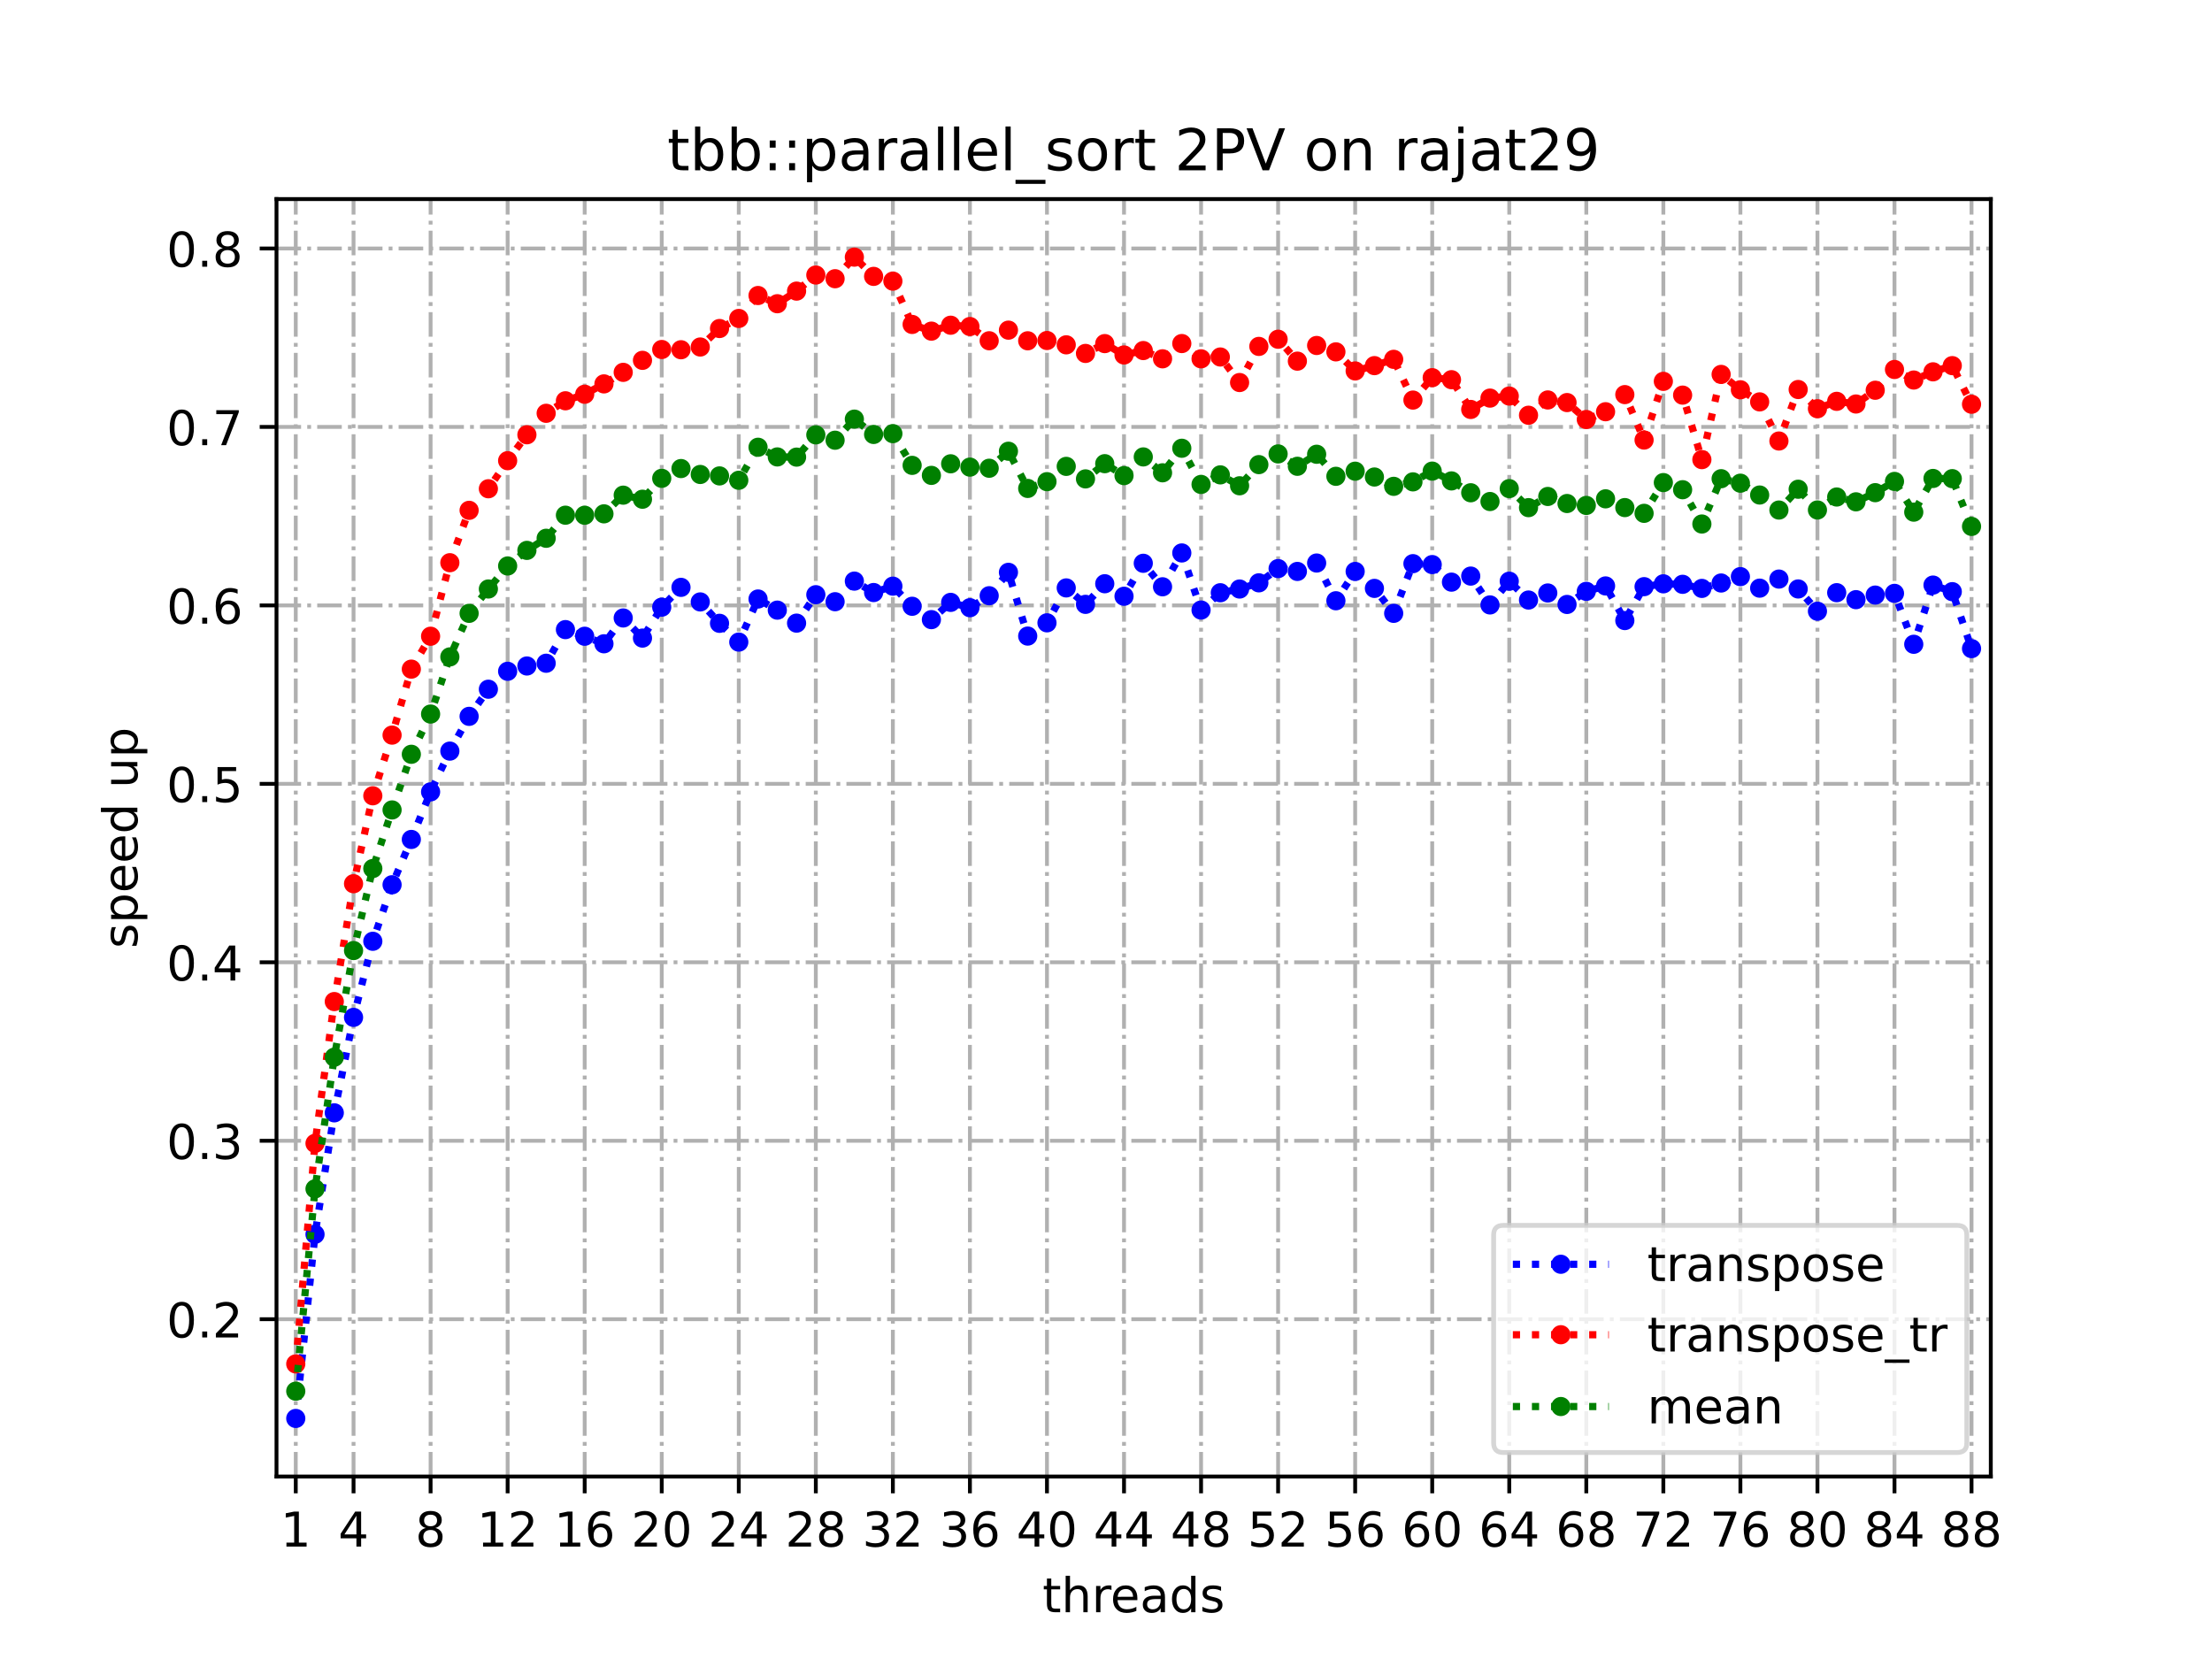 <?xml version="1.0" encoding="utf-8" standalone="no"?>
<!DOCTYPE svg PUBLIC "-//W3C//DTD SVG 1.1//EN"
  "http://www.w3.org/Graphics/SVG/1.1/DTD/svg11.dtd">
<!-- Created with matplotlib (https://matplotlib.org/) -->
<svg height="345.6pt" version="1.1" viewBox="0 0 460.8 345.6" width="460.8pt" xmlns="http://www.w3.org/2000/svg" xmlns:xlink="http://www.w3.org/1999/xlink">
 <defs>
  <style type="text/css">
*{stroke-linecap:butt;stroke-linejoin:round;}
  </style>
 </defs>
 <g id="figure_1">
  <g id="patch_1">
   <path d="M 0 345.6 
L 460.8 345.6 
L 460.8 0 
L 0 0 
z
" style="fill:#ffffff;"/>
  </g>
  <g id="axes_1">
   <g id="patch_2">
    <path d="M 57.6 307.584 
L 414.72 307.584 
L 414.72 41.472 
L 57.6 41.472 
z
" style="fill:#ffffff;"/>
   </g>
   <g id="matplotlib.axis_1">
    <g id="xtick_1">
     <g id="line2d_1">
      <path clip-path="url(#p204f160e00)" d="M 61.613 307.584 
L 61.613 41.472 
" style="fill:none;stroke:#b0b0b0;stroke-dasharray:5.12,1.28,0.8,1.28;stroke-dashoffset:0;stroke-width:0.8;"/>
     </g>
     <g id="line2d_2">
      <defs>
       <path d="M 0 0 
L 0 3.5 
" id="mc484f236fe" style="stroke:#000000;stroke-width:0.8;"/>
      </defs>
      <g>
       <use style="stroke:#000000;stroke-width:0.8;" x="61.613" xlink:href="#mc484f236fe" y="307.584"/>
      </g>
     </g>
     <g id="text_1">
      <!-- 1 -->
      <defs>
       <path d="M 12.406 8.297 
L 28.516 8.297 
L 28.516 63.922 
L 10.984 60.406 
L 10.984 69.391 
L 28.422 72.906 
L 38.281 72.906 
L 38.281 8.297 
L 54.391 8.297 
L 54.391 0 
L 12.406 0 
z
" id="DejaVuSans-49"/>
      </defs>
      <g transform="translate(58.431 322.182)scale(0.1 -0.1)">
       <use xlink:href="#DejaVuSans-49"/>
      </g>
     </g>
    </g>
    <g id="xtick_2">
     <g id="line2d_3">
      <path clip-path="url(#p204f160e00)" d="M 73.65 307.584 
L 73.65 41.472 
" style="fill:none;stroke:#b0b0b0;stroke-dasharray:5.12,1.28,0.8,1.28;stroke-dashoffset:0;stroke-width:0.8;"/>
     </g>
     <g id="line2d_4">
      <g>
       <use style="stroke:#000000;stroke-width:0.8;" x="73.65" xlink:href="#mc484f236fe" y="307.584"/>
      </g>
     </g>
     <g id="text_2">
      <!-- 4 -->
      <defs>
       <path d="M 37.797 64.312 
L 12.891 25.391 
L 37.797 25.391 
z
M 35.203 72.906 
L 47.609 72.906 
L 47.609 25.391 
L 58.016 25.391 
L 58.016 17.188 
L 47.609 17.188 
L 47.609 0 
L 37.797 0 
L 37.797 17.188 
L 4.891 17.188 
L 4.891 26.703 
z
" id="DejaVuSans-52"/>
      </defs>
      <g transform="translate(70.469 322.182)scale(0.1 -0.1)">
       <use xlink:href="#DejaVuSans-52"/>
      </g>
     </g>
    </g>
    <g id="xtick_3">
     <g id="line2d_5">
      <path clip-path="url(#p204f160e00)" d="M 89.701 307.584 
L 89.701 41.472 
" style="fill:none;stroke:#b0b0b0;stroke-dasharray:5.12,1.28,0.8,1.28;stroke-dashoffset:0;stroke-width:0.8;"/>
     </g>
     <g id="line2d_6">
      <g>
       <use style="stroke:#000000;stroke-width:0.8;" x="89.701" xlink:href="#mc484f236fe" y="307.584"/>
      </g>
     </g>
     <g id="text_3">
      <!-- 8 -->
      <defs>
       <path d="M 31.781 34.625 
Q 24.75 34.625 20.719 30.859 
Q 16.703 27.094 16.703 20.516 
Q 16.703 13.922 20.719 10.156 
Q 24.75 6.391 31.781 6.391 
Q 38.812 6.391 42.859 10.172 
Q 46.922 13.969 46.922 20.516 
Q 46.922 27.094 42.891 30.859 
Q 38.875 34.625 31.781 34.625 
z
M 21.922 38.812 
Q 15.578 40.375 12.031 44.719 
Q 8.5 49.078 8.5 55.328 
Q 8.5 64.062 14.719 69.141 
Q 20.953 74.219 31.781 74.219 
Q 42.672 74.219 48.875 69.141 
Q 55.078 64.062 55.078 55.328 
Q 55.078 49.078 51.531 44.719 
Q 48 40.375 41.703 38.812 
Q 48.828 37.156 52.797 32.312 
Q 56.781 27.484 56.781 20.516 
Q 56.781 9.906 50.312 4.234 
Q 43.844 -1.422 31.781 -1.422 
Q 19.734 -1.422 13.25 4.234 
Q 6.781 9.906 6.781 20.516 
Q 6.781 27.484 10.781 32.312 
Q 14.797 37.156 21.922 38.812 
z
M 18.312 54.391 
Q 18.312 48.734 21.844 45.562 
Q 25.391 42.391 31.781 42.391 
Q 38.141 42.391 41.719 45.562 
Q 45.312 48.734 45.312 54.391 
Q 45.312 60.062 41.719 63.234 
Q 38.141 66.406 31.781 66.406 
Q 25.391 66.406 21.844 63.234 
Q 18.312 60.062 18.312 54.391 
z
" id="DejaVuSans-56"/>
      </defs>
      <g transform="translate(86.519 322.182)scale(0.1 -0.1)">
       <use xlink:href="#DejaVuSans-56"/>
      </g>
     </g>
    </g>
    <g id="xtick_4">
     <g id="line2d_7">
      <path clip-path="url(#p204f160e00)" d="M 105.751 307.584 
L 105.751 41.472 
" style="fill:none;stroke:#b0b0b0;stroke-dasharray:5.12,1.28,0.8,1.28;stroke-dashoffset:0;stroke-width:0.8;"/>
     </g>
     <g id="line2d_8">
      <g>
       <use style="stroke:#000000;stroke-width:0.8;" x="105.751" xlink:href="#mc484f236fe" y="307.584"/>
      </g>
     </g>
     <g id="text_4">
      <!-- 12 -->
      <defs>
       <path d="M 19.188 8.297 
L 53.609 8.297 
L 53.609 0 
L 7.328 0 
L 7.328 8.297 
Q 12.938 14.109 22.625 23.891 
Q 32.328 33.688 34.812 36.531 
Q 39.547 41.844 41.422 45.531 
Q 43.312 49.219 43.312 52.781 
Q 43.312 58.594 39.234 62.25 
Q 35.156 65.922 28.609 65.922 
Q 23.969 65.922 18.812 64.312 
Q 13.672 62.703 7.812 59.422 
L 7.812 69.391 
Q 13.766 71.781 18.938 73 
Q 24.125 74.219 28.422 74.219 
Q 39.75 74.219 46.484 68.547 
Q 53.219 62.891 53.219 53.422 
Q 53.219 48.922 51.531 44.891 
Q 49.859 40.875 45.406 35.406 
Q 44.188 33.984 37.641 27.219 
Q 31.109 20.453 19.188 8.297 
z
" id="DejaVuSans-50"/>
      </defs>
      <g transform="translate(99.389 322.182)scale(0.1 -0.1)">
       <use xlink:href="#DejaVuSans-49"/>
       <use x="63.623" xlink:href="#DejaVuSans-50"/>
      </g>
     </g>
    </g>
    <g id="xtick_5">
     <g id="line2d_9">
      <path clip-path="url(#p204f160e00)" d="M 121.801 307.584 
L 121.801 41.472 
" style="fill:none;stroke:#b0b0b0;stroke-dasharray:5.12,1.28,0.8,1.28;stroke-dashoffset:0;stroke-width:0.8;"/>
     </g>
     <g id="line2d_10">
      <g>
       <use style="stroke:#000000;stroke-width:0.8;" x="121.801" xlink:href="#mc484f236fe" y="307.584"/>
      </g>
     </g>
     <g id="text_5">
      <!-- 16 -->
      <defs>
       <path d="M 33.016 40.375 
Q 26.375 40.375 22.484 35.828 
Q 18.609 31.297 18.609 23.391 
Q 18.609 15.531 22.484 10.953 
Q 26.375 6.391 33.016 6.391 
Q 39.656 6.391 43.531 10.953 
Q 47.406 15.531 47.406 23.391 
Q 47.406 31.297 43.531 35.828 
Q 39.656 40.375 33.016 40.375 
z
M 52.594 71.297 
L 52.594 62.312 
Q 48.875 64.062 45.094 64.984 
Q 41.312 65.922 37.594 65.922 
Q 27.828 65.922 22.672 59.328 
Q 17.531 52.734 16.797 39.406 
Q 19.672 43.656 24.016 45.922 
Q 28.375 48.188 33.594 48.188 
Q 44.578 48.188 50.953 41.516 
Q 57.328 34.859 57.328 23.391 
Q 57.328 12.156 50.688 5.359 
Q 44.047 -1.422 33.016 -1.422 
Q 20.359 -1.422 13.672 8.266 
Q 6.984 17.969 6.984 36.375 
Q 6.984 53.656 15.188 63.938 
Q 23.391 74.219 37.203 74.219 
Q 40.922 74.219 44.703 73.484 
Q 48.484 72.75 52.594 71.297 
z
" id="DejaVuSans-54"/>
      </defs>
      <g transform="translate(115.439 322.182)scale(0.1 -0.1)">
       <use xlink:href="#DejaVuSans-49"/>
       <use x="63.623" xlink:href="#DejaVuSans-54"/>
      </g>
     </g>
    </g>
    <g id="xtick_6">
     <g id="line2d_11">
      <path clip-path="url(#p204f160e00)" d="M 137.852 307.584 
L 137.852 41.472 
" style="fill:none;stroke:#b0b0b0;stroke-dasharray:5.12,1.28,0.8,1.28;stroke-dashoffset:0;stroke-width:0.8;"/>
     </g>
     <g id="line2d_12">
      <g>
       <use style="stroke:#000000;stroke-width:0.8;" x="137.852" xlink:href="#mc484f236fe" y="307.584"/>
      </g>
     </g>
     <g id="text_6">
      <!-- 20 -->
      <defs>
       <path d="M 31.781 66.406 
Q 24.172 66.406 20.328 58.906 
Q 16.5 51.422 16.5 36.375 
Q 16.5 21.391 20.328 13.891 
Q 24.172 6.391 31.781 6.391 
Q 39.453 6.391 43.281 13.891 
Q 47.125 21.391 47.125 36.375 
Q 47.125 51.422 43.281 58.906 
Q 39.453 66.406 31.781 66.406 
z
M 31.781 74.219 
Q 44.047 74.219 50.516 64.516 
Q 56.984 54.828 56.984 36.375 
Q 56.984 17.969 50.516 8.266 
Q 44.047 -1.422 31.781 -1.422 
Q 19.531 -1.422 13.062 8.266 
Q 6.594 17.969 6.594 36.375 
Q 6.594 54.828 13.062 64.516 
Q 19.531 74.219 31.781 74.219 
z
" id="DejaVuSans-48"/>
      </defs>
      <g transform="translate(131.489 322.182)scale(0.1 -0.1)">
       <use xlink:href="#DejaVuSans-50"/>
       <use x="63.623" xlink:href="#DejaVuSans-48"/>
      </g>
     </g>
    </g>
    <g id="xtick_7">
     <g id="line2d_13">
      <path clip-path="url(#p204f160e00)" d="M 153.902 307.584 
L 153.902 41.472 
" style="fill:none;stroke:#b0b0b0;stroke-dasharray:5.12,1.28,0.8,1.28;stroke-dashoffset:0;stroke-width:0.8;"/>
     </g>
     <g id="line2d_14">
      <g>
       <use style="stroke:#000000;stroke-width:0.8;" x="153.902" xlink:href="#mc484f236fe" y="307.584"/>
      </g>
     </g>
     <g id="text_7">
      <!-- 24 -->
      <g transform="translate(147.54 322.182)scale(0.1 -0.1)">
       <use xlink:href="#DejaVuSans-50"/>
       <use x="63.623" xlink:href="#DejaVuSans-52"/>
      </g>
     </g>
    </g>
    <g id="xtick_8">
     <g id="line2d_15">
      <path clip-path="url(#p204f160e00)" d="M 169.952 307.584 
L 169.952 41.472 
" style="fill:none;stroke:#b0b0b0;stroke-dasharray:5.12,1.28,0.8,1.28;stroke-dashoffset:0;stroke-width:0.8;"/>
     </g>
     <g id="line2d_16">
      <g>
       <use style="stroke:#000000;stroke-width:0.8;" x="169.952" xlink:href="#mc484f236fe" y="307.584"/>
      </g>
     </g>
     <g id="text_8">
      <!-- 28 -->
      <g transform="translate(163.59 322.182)scale(0.1 -0.1)">
       <use xlink:href="#DejaVuSans-50"/>
       <use x="63.623" xlink:href="#DejaVuSans-56"/>
      </g>
     </g>
    </g>
    <g id="xtick_9">
     <g id="line2d_17">
      <path clip-path="url(#p204f160e00)" d="M 186.003 307.584 
L 186.003 41.472 
" style="fill:none;stroke:#b0b0b0;stroke-dasharray:5.12,1.28,0.8,1.28;stroke-dashoffset:0;stroke-width:0.8;"/>
     </g>
     <g id="line2d_18">
      <g>
       <use style="stroke:#000000;stroke-width:0.8;" x="186.003" xlink:href="#mc484f236fe" y="307.584"/>
      </g>
     </g>
     <g id="text_9">
      <!-- 32 -->
      <defs>
       <path d="M 40.578 39.312 
Q 47.656 37.797 51.625 33 
Q 55.609 28.219 55.609 21.188 
Q 55.609 10.406 48.188 4.484 
Q 40.766 -1.422 27.094 -1.422 
Q 22.516 -1.422 17.656 -0.516 
Q 12.797 0.391 7.625 2.203 
L 7.625 11.719 
Q 11.719 9.328 16.594 8.109 
Q 21.484 6.891 26.812 6.891 
Q 36.078 6.891 40.938 10.547 
Q 45.797 14.203 45.797 21.188 
Q 45.797 27.641 41.281 31.266 
Q 36.766 34.906 28.719 34.906 
L 20.219 34.906 
L 20.219 43.016 
L 29.109 43.016 
Q 36.375 43.016 40.234 45.922 
Q 44.094 48.828 44.094 54.297 
Q 44.094 59.906 40.109 62.906 
Q 36.141 65.922 28.719 65.922 
Q 24.656 65.922 20.016 65.031 
Q 15.375 64.156 9.812 62.312 
L 9.812 71.094 
Q 15.438 72.656 20.344 73.438 
Q 25.25 74.219 29.594 74.219 
Q 40.828 74.219 47.359 69.109 
Q 53.906 64.016 53.906 55.328 
Q 53.906 49.266 50.438 45.094 
Q 46.969 40.922 40.578 39.312 
z
" id="DejaVuSans-51"/>
      </defs>
      <g transform="translate(179.64 322.182)scale(0.1 -0.1)">
       <use xlink:href="#DejaVuSans-51"/>
       <use x="63.623" xlink:href="#DejaVuSans-50"/>
      </g>
     </g>
    </g>
    <g id="xtick_10">
     <g id="line2d_19">
      <path clip-path="url(#p204f160e00)" d="M 202.053 307.584 
L 202.053 41.472 
" style="fill:none;stroke:#b0b0b0;stroke-dasharray:5.12,1.28,0.8,1.28;stroke-dashoffset:0;stroke-width:0.8;"/>
     </g>
     <g id="line2d_20">
      <g>
       <use style="stroke:#000000;stroke-width:0.8;" x="202.053" xlink:href="#mc484f236fe" y="307.584"/>
      </g>
     </g>
     <g id="text_10">
      <!-- 36 -->
      <g transform="translate(195.691 322.182)scale(0.1 -0.1)">
       <use xlink:href="#DejaVuSans-51"/>
       <use x="63.623" xlink:href="#DejaVuSans-54"/>
      </g>
     </g>
    </g>
    <g id="xtick_11">
     <g id="line2d_21">
      <path clip-path="url(#p204f160e00)" d="M 218.103 307.584 
L 218.103 41.472 
" style="fill:none;stroke:#b0b0b0;stroke-dasharray:5.12,1.28,0.8,1.28;stroke-dashoffset:0;stroke-width:0.8;"/>
     </g>
     <g id="line2d_22">
      <g>
       <use style="stroke:#000000;stroke-width:0.8;" x="218.103" xlink:href="#mc484f236fe" y="307.584"/>
      </g>
     </g>
     <g id="text_11">
      <!-- 40 -->
      <g transform="translate(211.741 322.182)scale(0.1 -0.1)">
       <use xlink:href="#DejaVuSans-52"/>
       <use x="63.623" xlink:href="#DejaVuSans-48"/>
      </g>
     </g>
    </g>
    <g id="xtick_12">
     <g id="line2d_23">
      <path clip-path="url(#p204f160e00)" d="M 234.154 307.584 
L 234.154 41.472 
" style="fill:none;stroke:#b0b0b0;stroke-dasharray:5.12,1.28,0.8,1.28;stroke-dashoffset:0;stroke-width:0.8;"/>
     </g>
     <g id="line2d_24">
      <g>
       <use style="stroke:#000000;stroke-width:0.8;" x="234.154" xlink:href="#mc484f236fe" y="307.584"/>
      </g>
     </g>
     <g id="text_12">
      <!-- 44 -->
      <g transform="translate(227.791 322.182)scale(0.1 -0.1)">
       <use xlink:href="#DejaVuSans-52"/>
       <use x="63.623" xlink:href="#DejaVuSans-52"/>
      </g>
     </g>
    </g>
    <g id="xtick_13">
     <g id="line2d_25">
      <path clip-path="url(#p204f160e00)" d="M 250.204 307.584 
L 250.204 41.472 
" style="fill:none;stroke:#b0b0b0;stroke-dasharray:5.12,1.28,0.8,1.28;stroke-dashoffset:0;stroke-width:0.8;"/>
     </g>
     <g id="line2d_26">
      <g>
       <use style="stroke:#000000;stroke-width:0.8;" x="250.204" xlink:href="#mc484f236fe" y="307.584"/>
      </g>
     </g>
     <g id="text_13">
      <!-- 48 -->
      <g transform="translate(243.842 322.182)scale(0.1 -0.1)">
       <use xlink:href="#DejaVuSans-52"/>
       <use x="63.623" xlink:href="#DejaVuSans-56"/>
      </g>
     </g>
    </g>
    <g id="xtick_14">
     <g id="line2d_27">
      <path clip-path="url(#p204f160e00)" d="M 266.254 307.584 
L 266.254 41.472 
" style="fill:none;stroke:#b0b0b0;stroke-dasharray:5.12,1.28,0.8,1.28;stroke-dashoffset:0;stroke-width:0.8;"/>
     </g>
     <g id="line2d_28">
      <g>
       <use style="stroke:#000000;stroke-width:0.8;" x="266.254" xlink:href="#mc484f236fe" y="307.584"/>
      </g>
     </g>
     <g id="text_14">
      <!-- 52 -->
      <defs>
       <path d="M 10.797 72.906 
L 49.516 72.906 
L 49.516 64.594 
L 19.828 64.594 
L 19.828 46.734 
Q 21.969 47.469 24.109 47.828 
Q 26.266 48.188 28.422 48.188 
Q 40.625 48.188 47.75 41.5 
Q 54.891 34.812 54.891 23.391 
Q 54.891 11.625 47.562 5.094 
Q 40.234 -1.422 26.906 -1.422 
Q 22.312 -1.422 17.547 -0.641 
Q 12.797 0.141 7.719 1.703 
L 7.719 11.625 
Q 12.109 9.234 16.797 8.062 
Q 21.484 6.891 26.703 6.891 
Q 35.156 6.891 40.078 11.328 
Q 45.016 15.766 45.016 23.391 
Q 45.016 31 40.078 35.438 
Q 35.156 39.891 26.703 39.891 
Q 22.75 39.891 18.812 39.016 
Q 14.891 38.141 10.797 36.281 
z
" id="DejaVuSans-53"/>
      </defs>
      <g transform="translate(259.892 322.182)scale(0.1 -0.1)">
       <use xlink:href="#DejaVuSans-53"/>
       <use x="63.623" xlink:href="#DejaVuSans-50"/>
      </g>
     </g>
    </g>
    <g id="xtick_15">
     <g id="line2d_29">
      <path clip-path="url(#p204f160e00)" d="M 282.305 307.584 
L 282.305 41.472 
" style="fill:none;stroke:#b0b0b0;stroke-dasharray:5.12,1.28,0.8,1.28;stroke-dashoffset:0;stroke-width:0.8;"/>
     </g>
     <g id="line2d_30">
      <g>
       <use style="stroke:#000000;stroke-width:0.8;" x="282.305" xlink:href="#mc484f236fe" y="307.584"/>
      </g>
     </g>
     <g id="text_15">
      <!-- 56 -->
      <g transform="translate(275.942 322.182)scale(0.1 -0.1)">
       <use xlink:href="#DejaVuSans-53"/>
       <use x="63.623" xlink:href="#DejaVuSans-54"/>
      </g>
     </g>
    </g>
    <g id="xtick_16">
     <g id="line2d_31">
      <path clip-path="url(#p204f160e00)" d="M 298.355 307.584 
L 298.355 41.472 
" style="fill:none;stroke:#b0b0b0;stroke-dasharray:5.12,1.28,0.8,1.28;stroke-dashoffset:0;stroke-width:0.8;"/>
     </g>
     <g id="line2d_32">
      <g>
       <use style="stroke:#000000;stroke-width:0.8;" x="298.355" xlink:href="#mc484f236fe" y="307.584"/>
      </g>
     </g>
     <g id="text_16">
      <!-- 60 -->
      <g transform="translate(291.993 322.182)scale(0.1 -0.1)">
       <use xlink:href="#DejaVuSans-54"/>
       <use x="63.623" xlink:href="#DejaVuSans-48"/>
      </g>
     </g>
    </g>
    <g id="xtick_17">
     <g id="line2d_33">
      <path clip-path="url(#p204f160e00)" d="M 314.405 307.584 
L 314.405 41.472 
" style="fill:none;stroke:#b0b0b0;stroke-dasharray:5.12,1.28,0.8,1.28;stroke-dashoffset:0;stroke-width:0.8;"/>
     </g>
     <g id="line2d_34">
      <g>
       <use style="stroke:#000000;stroke-width:0.8;" x="314.405" xlink:href="#mc484f236fe" y="307.584"/>
      </g>
     </g>
     <g id="text_17">
      <!-- 64 -->
      <g transform="translate(308.043 322.182)scale(0.1 -0.1)">
       <use xlink:href="#DejaVuSans-54"/>
       <use x="63.623" xlink:href="#DejaVuSans-52"/>
      </g>
     </g>
    </g>
    <g id="xtick_18">
     <g id="line2d_35">
      <path clip-path="url(#p204f160e00)" d="M 330.456 307.584 
L 330.456 41.472 
" style="fill:none;stroke:#b0b0b0;stroke-dasharray:5.12,1.28,0.8,1.28;stroke-dashoffset:0;stroke-width:0.8;"/>
     </g>
     <g id="line2d_36">
      <g>
       <use style="stroke:#000000;stroke-width:0.8;" x="330.456" xlink:href="#mc484f236fe" y="307.584"/>
      </g>
     </g>
     <g id="text_18">
      <!-- 68 -->
      <g transform="translate(324.093 322.182)scale(0.1 -0.1)">
       <use xlink:href="#DejaVuSans-54"/>
       <use x="63.623" xlink:href="#DejaVuSans-56"/>
      </g>
     </g>
    </g>
    <g id="xtick_19">
     <g id="line2d_37">
      <path clip-path="url(#p204f160e00)" d="M 346.506 307.584 
L 346.506 41.472 
" style="fill:none;stroke:#b0b0b0;stroke-dasharray:5.12,1.28,0.8,1.28;stroke-dashoffset:0;stroke-width:0.8;"/>
     </g>
     <g id="line2d_38">
      <g>
       <use style="stroke:#000000;stroke-width:0.8;" x="346.506" xlink:href="#mc484f236fe" y="307.584"/>
      </g>
     </g>
     <g id="text_19">
      <!-- 72 -->
      <defs>
       <path d="M 8.203 72.906 
L 55.078 72.906 
L 55.078 68.703 
L 28.609 0 
L 18.312 0 
L 43.219 64.594 
L 8.203 64.594 
z
" id="DejaVuSans-55"/>
      </defs>
      <g transform="translate(340.144 322.182)scale(0.1 -0.1)">
       <use xlink:href="#DejaVuSans-55"/>
       <use x="63.623" xlink:href="#DejaVuSans-50"/>
      </g>
     </g>
    </g>
    <g id="xtick_20">
     <g id="line2d_39">
      <path clip-path="url(#p204f160e00)" d="M 362.556 307.584 
L 362.556 41.472 
" style="fill:none;stroke:#b0b0b0;stroke-dasharray:5.12,1.28,0.8,1.28;stroke-dashoffset:0;stroke-width:0.8;"/>
     </g>
     <g id="line2d_40">
      <g>
       <use style="stroke:#000000;stroke-width:0.8;" x="362.556" xlink:href="#mc484f236fe" y="307.584"/>
      </g>
     </g>
     <g id="text_20">
      <!-- 76 -->
      <g transform="translate(356.194 322.182)scale(0.1 -0.1)">
       <use xlink:href="#DejaVuSans-55"/>
       <use x="63.623" xlink:href="#DejaVuSans-54"/>
      </g>
     </g>
    </g>
    <g id="xtick_21">
     <g id="line2d_41">
      <path clip-path="url(#p204f160e00)" d="M 378.607 307.584 
L 378.607 41.472 
" style="fill:none;stroke:#b0b0b0;stroke-dasharray:5.12,1.28,0.8,1.28;stroke-dashoffset:0;stroke-width:0.8;"/>
     </g>
     <g id="line2d_42">
      <g>
       <use style="stroke:#000000;stroke-width:0.8;" x="378.607" xlink:href="#mc484f236fe" y="307.584"/>
      </g>
     </g>
     <g id="text_21">
      <!-- 80 -->
      <g transform="translate(372.244 322.182)scale(0.1 -0.1)">
       <use xlink:href="#DejaVuSans-56"/>
       <use x="63.623" xlink:href="#DejaVuSans-48"/>
      </g>
     </g>
    </g>
    <g id="xtick_22">
     <g id="line2d_43">
      <path clip-path="url(#p204f160e00)" d="M 394.657 307.584 
L 394.657 41.472 
" style="fill:none;stroke:#b0b0b0;stroke-dasharray:5.12,1.28,0.8,1.28;stroke-dashoffset:0;stroke-width:0.8;"/>
     </g>
     <g id="line2d_44">
      <g>
       <use style="stroke:#000000;stroke-width:0.8;" x="394.657" xlink:href="#mc484f236fe" y="307.584"/>
      </g>
     </g>
     <g id="text_22">
      <!-- 84 -->
      <g transform="translate(388.295 322.182)scale(0.1 -0.1)">
       <use xlink:href="#DejaVuSans-56"/>
       <use x="63.623" xlink:href="#DejaVuSans-52"/>
      </g>
     </g>
    </g>
    <g id="xtick_23">
     <g id="line2d_45">
      <path clip-path="url(#p204f160e00)" d="M 410.707 307.584 
L 410.707 41.472 
" style="fill:none;stroke:#b0b0b0;stroke-dasharray:5.12,1.28,0.8,1.28;stroke-dashoffset:0;stroke-width:0.8;"/>
     </g>
     <g id="line2d_46">
      <g>
       <use style="stroke:#000000;stroke-width:0.8;" x="410.707" xlink:href="#mc484f236fe" y="307.584"/>
      </g>
     </g>
     <g id="text_23">
      <!-- 88 -->
      <g transform="translate(404.345 322.182)scale(0.1 -0.1)">
       <use xlink:href="#DejaVuSans-56"/>
       <use x="63.623" xlink:href="#DejaVuSans-56"/>
      </g>
     </g>
    </g>
    <g id="text_24">
     <!-- threads -->
     <defs>
      <path d="M 18.312 70.219 
L 18.312 54.688 
L 36.812 54.688 
L 36.812 47.703 
L 18.312 47.703 
L 18.312 18.016 
Q 18.312 11.328 20.141 9.422 
Q 21.969 7.516 27.594 7.516 
L 36.812 7.516 
L 36.812 0 
L 27.594 0 
Q 17.188 0 13.234 3.875 
Q 9.281 7.766 9.281 18.016 
L 9.281 47.703 
L 2.688 47.703 
L 2.688 54.688 
L 9.281 54.688 
L 9.281 70.219 
z
" id="DejaVuSans-116"/>
      <path d="M 54.891 33.016 
L 54.891 0 
L 45.906 0 
L 45.906 32.719 
Q 45.906 40.484 42.875 44.328 
Q 39.844 48.188 33.797 48.188 
Q 26.516 48.188 22.312 43.547 
Q 18.109 38.922 18.109 30.906 
L 18.109 0 
L 9.078 0 
L 9.078 75.984 
L 18.109 75.984 
L 18.109 46.188 
Q 21.344 51.125 25.703 53.562 
Q 30.078 56 35.797 56 
Q 45.219 56 50.047 50.172 
Q 54.891 44.344 54.891 33.016 
z
" id="DejaVuSans-104"/>
      <path d="M 41.109 46.297 
Q 39.594 47.172 37.812 47.578 
Q 36.031 48 33.891 48 
Q 26.266 48 22.188 43.047 
Q 18.109 38.094 18.109 28.812 
L 18.109 0 
L 9.078 0 
L 9.078 54.688 
L 18.109 54.688 
L 18.109 46.188 
Q 20.953 51.172 25.484 53.578 
Q 30.031 56 36.531 56 
Q 37.453 56 38.578 55.875 
Q 39.703 55.766 41.062 55.516 
z
" id="DejaVuSans-114"/>
      <path d="M 56.203 29.594 
L 56.203 25.203 
L 14.891 25.203 
Q 15.484 15.922 20.484 11.062 
Q 25.484 6.203 34.422 6.203 
Q 39.594 6.203 44.453 7.469 
Q 49.312 8.734 54.109 11.281 
L 54.109 2.781 
Q 49.266 0.734 44.188 -0.344 
Q 39.109 -1.422 33.891 -1.422 
Q 20.797 -1.422 13.156 6.188 
Q 5.516 13.812 5.516 26.812 
Q 5.516 40.234 12.766 48.109 
Q 20.016 56 32.328 56 
Q 43.359 56 49.781 48.891 
Q 56.203 41.797 56.203 29.594 
z
M 47.219 32.234 
Q 47.125 39.594 43.094 43.984 
Q 39.062 48.391 32.422 48.391 
Q 24.906 48.391 20.391 44.141 
Q 15.875 39.891 15.188 32.172 
z
" id="DejaVuSans-101"/>
      <path d="M 34.281 27.484 
Q 23.391 27.484 19.188 25 
Q 14.984 22.516 14.984 16.5 
Q 14.984 11.719 18.141 8.906 
Q 21.297 6.109 26.703 6.109 
Q 34.188 6.109 38.703 11.406 
Q 43.219 16.703 43.219 25.484 
L 43.219 27.484 
z
M 52.203 31.203 
L 52.203 0 
L 43.219 0 
L 43.219 8.297 
Q 40.141 3.328 35.547 0.953 
Q 30.953 -1.422 24.312 -1.422 
Q 15.922 -1.422 10.953 3.297 
Q 6 8.016 6 15.922 
Q 6 25.141 12.172 29.828 
Q 18.359 34.516 30.609 34.516 
L 43.219 34.516 
L 43.219 35.406 
Q 43.219 41.609 39.141 45 
Q 35.062 48.391 27.688 48.391 
Q 23 48.391 18.547 47.266 
Q 14.109 46.141 10.016 43.891 
L 10.016 52.203 
Q 14.938 54.109 19.578 55.047 
Q 24.219 56 28.609 56 
Q 40.484 56 46.344 49.844 
Q 52.203 43.703 52.203 31.203 
z
" id="DejaVuSans-97"/>
      <path d="M 45.406 46.391 
L 45.406 75.984 
L 54.391 75.984 
L 54.391 0 
L 45.406 0 
L 45.406 8.203 
Q 42.578 3.328 38.25 0.953 
Q 33.938 -1.422 27.875 -1.422 
Q 17.969 -1.422 11.734 6.484 
Q 5.516 14.406 5.516 27.297 
Q 5.516 40.188 11.734 48.094 
Q 17.969 56 27.875 56 
Q 33.938 56 38.25 53.625 
Q 42.578 51.266 45.406 46.391 
z
M 14.797 27.297 
Q 14.797 17.391 18.875 11.75 
Q 22.953 6.109 30.078 6.109 
Q 37.203 6.109 41.297 11.75 
Q 45.406 17.391 45.406 27.297 
Q 45.406 37.203 41.297 42.844 
Q 37.203 48.484 30.078 48.484 
Q 22.953 48.484 18.875 42.844 
Q 14.797 37.203 14.797 27.297 
z
" id="DejaVuSans-100"/>
      <path d="M 44.281 53.078 
L 44.281 44.578 
Q 40.484 46.531 36.375 47.5 
Q 32.281 48.484 27.875 48.484 
Q 21.188 48.484 17.844 46.438 
Q 14.5 44.391 14.5 40.281 
Q 14.5 37.156 16.891 35.375 
Q 19.281 33.594 26.516 31.984 
L 29.594 31.297 
Q 39.156 29.25 43.188 25.516 
Q 47.219 21.781 47.219 15.094 
Q 47.219 7.469 41.188 3.016 
Q 35.156 -1.422 24.609 -1.422 
Q 20.219 -1.422 15.453 -0.562 
Q 10.688 0.297 5.422 2 
L 5.422 11.281 
Q 10.406 8.688 15.234 7.391 
Q 20.062 6.109 24.812 6.109 
Q 31.156 6.109 34.562 8.281 
Q 37.984 10.453 37.984 14.406 
Q 37.984 18.062 35.516 20.016 
Q 33.062 21.969 24.703 23.781 
L 21.578 24.516 
Q 13.234 26.266 9.516 29.906 
Q 5.812 33.547 5.812 39.891 
Q 5.812 47.609 11.281 51.797 
Q 16.75 56 26.812 56 
Q 31.781 56 36.172 55.266 
Q 40.578 54.547 44.281 53.078 
z
" id="DejaVuSans-115"/>
     </defs>
     <g transform="translate(217.169 335.861)scale(0.1 -0.1)">
      <use xlink:href="#DejaVuSans-116"/>
      <use x="39.209" xlink:href="#DejaVuSans-104"/>
      <use x="102.588" xlink:href="#DejaVuSans-114"/>
      <use x="141.451" xlink:href="#DejaVuSans-101"/>
      <use x="202.975" xlink:href="#DejaVuSans-97"/>
      <use x="264.254" xlink:href="#DejaVuSans-100"/>
      <use x="327.73" xlink:href="#DejaVuSans-115"/>
     </g>
    </g>
   </g>
   <g id="matplotlib.axis_2">
    <g id="ytick_1">
     <g id="line2d_47">
      <path clip-path="url(#p204f160e00)" d="M 57.6 274.816 
L 414.72 274.816 
" style="fill:none;stroke:#b0b0b0;stroke-dasharray:5.12,1.28,0.8,1.28;stroke-dashoffset:0;stroke-width:0.8;"/>
     </g>
     <g id="line2d_48">
      <defs>
       <path d="M 0 0 
L -3.5 0 
" id="m6500f7e697" style="stroke:#000000;stroke-width:0.8;"/>
      </defs>
      <g>
       <use style="stroke:#000000;stroke-width:0.8;" x="57.6" xlink:href="#m6500f7e697" y="274.816"/>
      </g>
     </g>
     <g id="text_25">
      <!-- 0.2 -->
      <defs>
       <path d="M 10.688 12.406 
L 21 12.406 
L 21 0 
L 10.688 0 
z
" id="DejaVuSans-46"/>
      </defs>
      <g transform="translate(34.697 278.615)scale(0.1 -0.1)">
       <use xlink:href="#DejaVuSans-48"/>
       <use x="63.623" xlink:href="#DejaVuSans-46"/>
       <use x="95.41" xlink:href="#DejaVuSans-50"/>
      </g>
     </g>
    </g>
    <g id="ytick_2">
     <g id="line2d_49">
      <path clip-path="url(#p204f160e00)" d="M 57.6 237.64 
L 414.72 237.64 
" style="fill:none;stroke:#b0b0b0;stroke-dasharray:5.12,1.28,0.8,1.28;stroke-dashoffset:0;stroke-width:0.8;"/>
     </g>
     <g id="line2d_50">
      <g>
       <use style="stroke:#000000;stroke-width:0.8;" x="57.6" xlink:href="#m6500f7e697" y="237.64"/>
      </g>
     </g>
     <g id="text_26">
      <!-- 0.3 -->
      <g transform="translate(34.697 241.439)scale(0.1 -0.1)">
       <use xlink:href="#DejaVuSans-48"/>
       <use x="63.623" xlink:href="#DejaVuSans-46"/>
       <use x="95.41" xlink:href="#DejaVuSans-51"/>
      </g>
     </g>
    </g>
    <g id="ytick_3">
     <g id="line2d_51">
      <path clip-path="url(#p204f160e00)" d="M 57.6 200.465 
L 414.72 200.465 
" style="fill:none;stroke:#b0b0b0;stroke-dasharray:5.12,1.28,0.8,1.28;stroke-dashoffset:0;stroke-width:0.8;"/>
     </g>
     <g id="line2d_52">
      <g>
       <use style="stroke:#000000;stroke-width:0.8;" x="57.6" xlink:href="#m6500f7e697" y="200.465"/>
      </g>
     </g>
     <g id="text_27">
      <!-- 0.4 -->
      <g transform="translate(34.697 204.264)scale(0.1 -0.1)">
       <use xlink:href="#DejaVuSans-48"/>
       <use x="63.623" xlink:href="#DejaVuSans-46"/>
       <use x="95.41" xlink:href="#DejaVuSans-52"/>
      </g>
     </g>
    </g>
    <g id="ytick_4">
     <g id="line2d_53">
      <path clip-path="url(#p204f160e00)" d="M 57.6 163.289 
L 414.72 163.289 
" style="fill:none;stroke:#b0b0b0;stroke-dasharray:5.12,1.28,0.8,1.28;stroke-dashoffset:0;stroke-width:0.8;"/>
     </g>
     <g id="line2d_54">
      <g>
       <use style="stroke:#000000;stroke-width:0.8;" x="57.6" xlink:href="#m6500f7e697" y="163.289"/>
      </g>
     </g>
     <g id="text_28">
      <!-- 0.5 -->
      <g transform="translate(34.697 167.089)scale(0.1 -0.1)">
       <use xlink:href="#DejaVuSans-48"/>
       <use x="63.623" xlink:href="#DejaVuSans-46"/>
       <use x="95.41" xlink:href="#DejaVuSans-53"/>
      </g>
     </g>
    </g>
    <g id="ytick_5">
     <g id="line2d_55">
      <path clip-path="url(#p204f160e00)" d="M 57.6 126.114 
L 414.72 126.114 
" style="fill:none;stroke:#b0b0b0;stroke-dasharray:5.12,1.28,0.8,1.28;stroke-dashoffset:0;stroke-width:0.8;"/>
     </g>
     <g id="line2d_56">
      <g>
       <use style="stroke:#000000;stroke-width:0.8;" x="57.6" xlink:href="#m6500f7e697" y="126.114"/>
      </g>
     </g>
     <g id="text_29">
      <!-- 0.6 -->
      <g transform="translate(34.697 129.913)scale(0.1 -0.1)">
       <use xlink:href="#DejaVuSans-48"/>
       <use x="63.623" xlink:href="#DejaVuSans-46"/>
       <use x="95.41" xlink:href="#DejaVuSans-54"/>
      </g>
     </g>
    </g>
    <g id="ytick_6">
     <g id="line2d_57">
      <path clip-path="url(#p204f160e00)" d="M 57.6 88.939 
L 414.72 88.939 
" style="fill:none;stroke:#b0b0b0;stroke-dasharray:5.12,1.28,0.8,1.28;stroke-dashoffset:0;stroke-width:0.8;"/>
     </g>
     <g id="line2d_58">
      <g>
       <use style="stroke:#000000;stroke-width:0.8;" x="57.6" xlink:href="#m6500f7e697" y="88.939"/>
      </g>
     </g>
     <g id="text_30">
      <!-- 0.7 -->
      <g transform="translate(34.697 92.738)scale(0.1 -0.1)">
       <use xlink:href="#DejaVuSans-48"/>
       <use x="63.623" xlink:href="#DejaVuSans-46"/>
       <use x="95.41" xlink:href="#DejaVuSans-55"/>
      </g>
     </g>
    </g>
    <g id="ytick_7">
     <g id="line2d_59">
      <path clip-path="url(#p204f160e00)" d="M 57.6 51.763 
L 414.72 51.763 
" style="fill:none;stroke:#b0b0b0;stroke-dasharray:5.12,1.28,0.8,1.28;stroke-dashoffset:0;stroke-width:0.8;"/>
     </g>
     <g id="line2d_60">
      <g>
       <use style="stroke:#000000;stroke-width:0.8;" x="57.6" xlink:href="#m6500f7e697" y="51.763"/>
      </g>
     </g>
     <g id="text_31">
      <!-- 0.8 -->
      <g transform="translate(34.697 55.563)scale(0.1 -0.1)">
       <use xlink:href="#DejaVuSans-48"/>
       <use x="63.623" xlink:href="#DejaVuSans-46"/>
       <use x="95.41" xlink:href="#DejaVuSans-56"/>
      </g>
     </g>
    </g>
    <g id="text_32">
     <!-- speed up -->
     <defs>
      <path d="M 18.109 8.203 
L 18.109 -20.797 
L 9.078 -20.797 
L 9.078 54.688 
L 18.109 54.688 
L 18.109 46.391 
Q 20.953 51.266 25.266 53.625 
Q 29.594 56 35.594 56 
Q 45.562 56 51.781 48.094 
Q 58.016 40.188 58.016 27.297 
Q 58.016 14.406 51.781 6.484 
Q 45.562 -1.422 35.594 -1.422 
Q 29.594 -1.422 25.266 0.953 
Q 20.953 3.328 18.109 8.203 
z
M 48.688 27.297 
Q 48.688 37.203 44.609 42.844 
Q 40.531 48.484 33.406 48.484 
Q 26.266 48.484 22.188 42.844 
Q 18.109 37.203 18.109 27.297 
Q 18.109 17.391 22.188 11.75 
Q 26.266 6.109 33.406 6.109 
Q 40.531 6.109 44.609 11.75 
Q 48.688 17.391 48.688 27.297 
z
" id="DejaVuSans-112"/>
      <path id="DejaVuSans-32"/>
      <path d="M 8.5 21.578 
L 8.5 54.688 
L 17.484 54.688 
L 17.484 21.922 
Q 17.484 14.156 20.5 10.266 
Q 23.531 6.391 29.594 6.391 
Q 36.859 6.391 41.078 11.031 
Q 45.312 15.672 45.312 23.688 
L 45.312 54.688 
L 54.297 54.688 
L 54.297 0 
L 45.312 0 
L 45.312 8.406 
Q 42.047 3.422 37.719 1 
Q 33.406 -1.422 27.688 -1.422 
Q 18.266 -1.422 13.375 4.438 
Q 8.5 10.297 8.5 21.578 
z
M 31.109 56 
z
" id="DejaVuSans-117"/>
     </defs>
     <g transform="translate(28.617 197.566)rotate(-90)scale(0.1 -0.1)">
      <use xlink:href="#DejaVuSans-115"/>
      <use x="52.1" xlink:href="#DejaVuSans-112"/>
      <use x="115.576" xlink:href="#DejaVuSans-101"/>
      <use x="177.1" xlink:href="#DejaVuSans-101"/>
      <use x="238.623" xlink:href="#DejaVuSans-100"/>
      <use x="302.1" xlink:href="#DejaVuSans-32"/>
      <use x="333.887" xlink:href="#DejaVuSans-117"/>
      <use x="397.266" xlink:href="#DejaVuSans-112"/>
     </g>
    </g>
   </g>
   <g id="line2d_61">
    <path clip-path="url(#p204f160e00)" d="M 61.613 295.488 
L 65.625 257.136 
L 69.638 231.825 
L 73.65 211.94 
L 77.663 196.087 
L 81.676 184.312 
L 85.688 174.872 
L 89.701 164.96 
L 93.713 156.47 
L 97.726 149.23 
L 101.738 143.578 
L 105.751 139.843 
L 109.764 138.738 
L 113.776 138.165 
L 117.789 131.159 
L 121.801 132.543 
L 125.814 134.113 
L 129.827 128.734 
L 133.839 132.927 
L 137.852 126.483 
L 141.864 122.357 
L 145.877 125.393 
L 149.889 129.849 
L 153.902 133.761 
L 157.915 124.784 
L 161.927 127.102 
L 165.94 129.809 
L 169.952 123.888 
L 173.965 125.348 
L 177.978 121.057 
L 181.99 123.435 
L 186.003 122.108 
L 190.015 126.3 
L 194.028 129.081 
L 198.04 125.486 
L 202.053 126.597 
L 206.066 124.102 
L 210.078 119.227 
L 214.091 132.507 
L 218.103 129.746 
L 222.116 122.474 
L 226.129 125.899 
L 230.141 121.604 
L 234.154 124.216 
L 238.166 117.343 
L 242.179 122.237 
L 246.191 115.19 
L 250.204 127.082 
L 254.217 123.478 
L 258.229 122.704 
L 262.242 121.415 
L 266.254 118.448 
L 270.267 119.04 
L 274.28 117.289 
L 278.292 125.149 
L 282.305 119.042 
L 286.317 122.573 
L 290.33 127.771 
L 294.342 117.421 
L 298.355 117.612 
L 302.368 121.271 
L 306.38 120.01 
L 310.393 126.018 
L 314.405 121.077 
L 318.418 124.999 
L 322.431 123.528 
L 326.443 125.919 
L 330.456 123.189 
L 334.468 122.062 
L 338.481 129.274 
L 342.493 122.21 
L 346.506 121.621 
L 350.519 121.724 
L 354.531 122.576 
L 358.544 121.451 
L 362.556 120.119 
L 366.569 122.523 
L 370.582 120.633 
L 374.594 122.691 
L 378.607 127.33 
L 382.619 123.466 
L 386.632 124.92 
L 390.644 123.967 
L 394.657 123.608 
L 398.67 134.217 
L 402.682 121.883 
L 406.695 123.255 
L 410.707 135.118 
" style="fill:none;stroke:#0000ff;stroke-dasharray:1.5,2.475;stroke-dashoffset:0;stroke-width:1.5;"/>
    <defs>
     <path d="M 0 1.5 
C 0.398 1.5 0.779 1.342 1.061 1.061 
C 1.342 0.779 1.5 0.398 1.5 0 
C 1.5 -0.398 1.342 -0.779 1.061 -1.061 
C 0.779 -1.342 0.398 -1.5 0 -1.5 
C -0.398 -1.5 -0.779 -1.342 -1.061 -1.061 
C -1.342 -0.779 -1.5 -0.398 -1.5 0 
C -1.5 0.398 -1.342 0.779 -1.061 1.061 
C -0.779 1.342 -0.398 1.5 0 1.5 
z
" id="mdf35b2dd74" style="stroke:#0000ff;"/>
    </defs>
    <g clip-path="url(#p204f160e00)">
     <use style="fill:#0000ff;stroke:#0000ff;" x="61.613" xlink:href="#mdf35b2dd74" y="295.488"/>
     <use style="fill:#0000ff;stroke:#0000ff;" x="65.625" xlink:href="#mdf35b2dd74" y="257.136"/>
     <use style="fill:#0000ff;stroke:#0000ff;" x="69.638" xlink:href="#mdf35b2dd74" y="231.825"/>
     <use style="fill:#0000ff;stroke:#0000ff;" x="73.65" xlink:href="#mdf35b2dd74" y="211.94"/>
     <use style="fill:#0000ff;stroke:#0000ff;" x="77.663" xlink:href="#mdf35b2dd74" y="196.087"/>
     <use style="fill:#0000ff;stroke:#0000ff;" x="81.676" xlink:href="#mdf35b2dd74" y="184.312"/>
     <use style="fill:#0000ff;stroke:#0000ff;" x="85.688" xlink:href="#mdf35b2dd74" y="174.872"/>
     <use style="fill:#0000ff;stroke:#0000ff;" x="89.701" xlink:href="#mdf35b2dd74" y="164.96"/>
     <use style="fill:#0000ff;stroke:#0000ff;" x="93.713" xlink:href="#mdf35b2dd74" y="156.47"/>
     <use style="fill:#0000ff;stroke:#0000ff;" x="97.726" xlink:href="#mdf35b2dd74" y="149.23"/>
     <use style="fill:#0000ff;stroke:#0000ff;" x="101.738" xlink:href="#mdf35b2dd74" y="143.578"/>
     <use style="fill:#0000ff;stroke:#0000ff;" x="105.751" xlink:href="#mdf35b2dd74" y="139.843"/>
     <use style="fill:#0000ff;stroke:#0000ff;" x="109.764" xlink:href="#mdf35b2dd74" y="138.738"/>
     <use style="fill:#0000ff;stroke:#0000ff;" x="113.776" xlink:href="#mdf35b2dd74" y="138.165"/>
     <use style="fill:#0000ff;stroke:#0000ff;" x="117.789" xlink:href="#mdf35b2dd74" y="131.159"/>
     <use style="fill:#0000ff;stroke:#0000ff;" x="121.801" xlink:href="#mdf35b2dd74" y="132.543"/>
     <use style="fill:#0000ff;stroke:#0000ff;" x="125.814" xlink:href="#mdf35b2dd74" y="134.113"/>
     <use style="fill:#0000ff;stroke:#0000ff;" x="129.827" xlink:href="#mdf35b2dd74" y="128.734"/>
     <use style="fill:#0000ff;stroke:#0000ff;" x="133.839" xlink:href="#mdf35b2dd74" y="132.927"/>
     <use style="fill:#0000ff;stroke:#0000ff;" x="137.852" xlink:href="#mdf35b2dd74" y="126.483"/>
     <use style="fill:#0000ff;stroke:#0000ff;" x="141.864" xlink:href="#mdf35b2dd74" y="122.357"/>
     <use style="fill:#0000ff;stroke:#0000ff;" x="145.877" xlink:href="#mdf35b2dd74" y="125.393"/>
     <use style="fill:#0000ff;stroke:#0000ff;" x="149.889" xlink:href="#mdf35b2dd74" y="129.849"/>
     <use style="fill:#0000ff;stroke:#0000ff;" x="153.902" xlink:href="#mdf35b2dd74" y="133.761"/>
     <use style="fill:#0000ff;stroke:#0000ff;" x="157.915" xlink:href="#mdf35b2dd74" y="124.784"/>
     <use style="fill:#0000ff;stroke:#0000ff;" x="161.927" xlink:href="#mdf35b2dd74" y="127.102"/>
     <use style="fill:#0000ff;stroke:#0000ff;" x="165.94" xlink:href="#mdf35b2dd74" y="129.809"/>
     <use style="fill:#0000ff;stroke:#0000ff;" x="169.952" xlink:href="#mdf35b2dd74" y="123.888"/>
     <use style="fill:#0000ff;stroke:#0000ff;" x="173.965" xlink:href="#mdf35b2dd74" y="125.348"/>
     <use style="fill:#0000ff;stroke:#0000ff;" x="177.978" xlink:href="#mdf35b2dd74" y="121.057"/>
     <use style="fill:#0000ff;stroke:#0000ff;" x="181.99" xlink:href="#mdf35b2dd74" y="123.435"/>
     <use style="fill:#0000ff;stroke:#0000ff;" x="186.003" xlink:href="#mdf35b2dd74" y="122.108"/>
     <use style="fill:#0000ff;stroke:#0000ff;" x="190.015" xlink:href="#mdf35b2dd74" y="126.3"/>
     <use style="fill:#0000ff;stroke:#0000ff;" x="194.028" xlink:href="#mdf35b2dd74" y="129.081"/>
     <use style="fill:#0000ff;stroke:#0000ff;" x="198.04" xlink:href="#mdf35b2dd74" y="125.486"/>
     <use style="fill:#0000ff;stroke:#0000ff;" x="202.053" xlink:href="#mdf35b2dd74" y="126.597"/>
     <use style="fill:#0000ff;stroke:#0000ff;" x="206.066" xlink:href="#mdf35b2dd74" y="124.102"/>
     <use style="fill:#0000ff;stroke:#0000ff;" x="210.078" xlink:href="#mdf35b2dd74" y="119.227"/>
     <use style="fill:#0000ff;stroke:#0000ff;" x="214.091" xlink:href="#mdf35b2dd74" y="132.507"/>
     <use style="fill:#0000ff;stroke:#0000ff;" x="218.103" xlink:href="#mdf35b2dd74" y="129.746"/>
     <use style="fill:#0000ff;stroke:#0000ff;" x="222.116" xlink:href="#mdf35b2dd74" y="122.474"/>
     <use style="fill:#0000ff;stroke:#0000ff;" x="226.129" xlink:href="#mdf35b2dd74" y="125.899"/>
     <use style="fill:#0000ff;stroke:#0000ff;" x="230.141" xlink:href="#mdf35b2dd74" y="121.604"/>
     <use style="fill:#0000ff;stroke:#0000ff;" x="234.154" xlink:href="#mdf35b2dd74" y="124.216"/>
     <use style="fill:#0000ff;stroke:#0000ff;" x="238.166" xlink:href="#mdf35b2dd74" y="117.343"/>
     <use style="fill:#0000ff;stroke:#0000ff;" x="242.179" xlink:href="#mdf35b2dd74" y="122.237"/>
     <use style="fill:#0000ff;stroke:#0000ff;" x="246.191" xlink:href="#mdf35b2dd74" y="115.19"/>
     <use style="fill:#0000ff;stroke:#0000ff;" x="250.204" xlink:href="#mdf35b2dd74" y="127.082"/>
     <use style="fill:#0000ff;stroke:#0000ff;" x="254.217" xlink:href="#mdf35b2dd74" y="123.478"/>
     <use style="fill:#0000ff;stroke:#0000ff;" x="258.229" xlink:href="#mdf35b2dd74" y="122.704"/>
     <use style="fill:#0000ff;stroke:#0000ff;" x="262.242" xlink:href="#mdf35b2dd74" y="121.415"/>
     <use style="fill:#0000ff;stroke:#0000ff;" x="266.254" xlink:href="#mdf35b2dd74" y="118.448"/>
     <use style="fill:#0000ff;stroke:#0000ff;" x="270.267" xlink:href="#mdf35b2dd74" y="119.04"/>
     <use style="fill:#0000ff;stroke:#0000ff;" x="274.28" xlink:href="#mdf35b2dd74" y="117.289"/>
     <use style="fill:#0000ff;stroke:#0000ff;" x="278.292" xlink:href="#mdf35b2dd74" y="125.149"/>
     <use style="fill:#0000ff;stroke:#0000ff;" x="282.305" xlink:href="#mdf35b2dd74" y="119.042"/>
     <use style="fill:#0000ff;stroke:#0000ff;" x="286.317" xlink:href="#mdf35b2dd74" y="122.573"/>
     <use style="fill:#0000ff;stroke:#0000ff;" x="290.33" xlink:href="#mdf35b2dd74" y="127.771"/>
     <use style="fill:#0000ff;stroke:#0000ff;" x="294.342" xlink:href="#mdf35b2dd74" y="117.421"/>
     <use style="fill:#0000ff;stroke:#0000ff;" x="298.355" xlink:href="#mdf35b2dd74" y="117.612"/>
     <use style="fill:#0000ff;stroke:#0000ff;" x="302.368" xlink:href="#mdf35b2dd74" y="121.271"/>
     <use style="fill:#0000ff;stroke:#0000ff;" x="306.38" xlink:href="#mdf35b2dd74" y="120.01"/>
     <use style="fill:#0000ff;stroke:#0000ff;" x="310.393" xlink:href="#mdf35b2dd74" y="126.018"/>
     <use style="fill:#0000ff;stroke:#0000ff;" x="314.405" xlink:href="#mdf35b2dd74" y="121.077"/>
     <use style="fill:#0000ff;stroke:#0000ff;" x="318.418" xlink:href="#mdf35b2dd74" y="124.999"/>
     <use style="fill:#0000ff;stroke:#0000ff;" x="322.431" xlink:href="#mdf35b2dd74" y="123.528"/>
     <use style="fill:#0000ff;stroke:#0000ff;" x="326.443" xlink:href="#mdf35b2dd74" y="125.919"/>
     <use style="fill:#0000ff;stroke:#0000ff;" x="330.456" xlink:href="#mdf35b2dd74" y="123.189"/>
     <use style="fill:#0000ff;stroke:#0000ff;" x="334.468" xlink:href="#mdf35b2dd74" y="122.062"/>
     <use style="fill:#0000ff;stroke:#0000ff;" x="338.481" xlink:href="#mdf35b2dd74" y="129.274"/>
     <use style="fill:#0000ff;stroke:#0000ff;" x="342.493" xlink:href="#mdf35b2dd74" y="122.21"/>
     <use style="fill:#0000ff;stroke:#0000ff;" x="346.506" xlink:href="#mdf35b2dd74" y="121.621"/>
     <use style="fill:#0000ff;stroke:#0000ff;" x="350.519" xlink:href="#mdf35b2dd74" y="121.724"/>
     <use style="fill:#0000ff;stroke:#0000ff;" x="354.531" xlink:href="#mdf35b2dd74" y="122.576"/>
     <use style="fill:#0000ff;stroke:#0000ff;" x="358.544" xlink:href="#mdf35b2dd74" y="121.451"/>
     <use style="fill:#0000ff;stroke:#0000ff;" x="362.556" xlink:href="#mdf35b2dd74" y="120.119"/>
     <use style="fill:#0000ff;stroke:#0000ff;" x="366.569" xlink:href="#mdf35b2dd74" y="122.523"/>
     <use style="fill:#0000ff;stroke:#0000ff;" x="370.582" xlink:href="#mdf35b2dd74" y="120.633"/>
     <use style="fill:#0000ff;stroke:#0000ff;" x="374.594" xlink:href="#mdf35b2dd74" y="122.691"/>
     <use style="fill:#0000ff;stroke:#0000ff;" x="378.607" xlink:href="#mdf35b2dd74" y="127.33"/>
     <use style="fill:#0000ff;stroke:#0000ff;" x="382.619" xlink:href="#mdf35b2dd74" y="123.466"/>
     <use style="fill:#0000ff;stroke:#0000ff;" x="386.632" xlink:href="#mdf35b2dd74" y="124.92"/>
     <use style="fill:#0000ff;stroke:#0000ff;" x="390.644" xlink:href="#mdf35b2dd74" y="123.967"/>
     <use style="fill:#0000ff;stroke:#0000ff;" x="394.657" xlink:href="#mdf35b2dd74" y="123.608"/>
     <use style="fill:#0000ff;stroke:#0000ff;" x="398.67" xlink:href="#mdf35b2dd74" y="134.217"/>
     <use style="fill:#0000ff;stroke:#0000ff;" x="402.682" xlink:href="#mdf35b2dd74" y="121.883"/>
     <use style="fill:#0000ff;stroke:#0000ff;" x="406.695" xlink:href="#mdf35b2dd74" y="123.255"/>
     <use style="fill:#0000ff;stroke:#0000ff;" x="410.707" xlink:href="#mdf35b2dd74" y="135.118"/>
    </g>
   </g>
   <g id="line2d_62">
    <path clip-path="url(#p204f160e00)" d="M 61.613 284.129 
L 65.625 238.184 
L 69.638 208.644 
L 73.65 184.094 
L 77.663 165.779 
L 81.676 153.138 
L 85.688 139.391 
L 89.701 132.54 
L 93.713 117.221 
L 97.726 106.312 
L 101.738 101.817 
L 105.751 95.97 
L 109.764 90.571 
L 113.776 86.099 
L 117.789 83.49 
L 121.801 82.129 
L 125.814 79.971 
L 129.827 77.568 
L 133.839 75.067 
L 137.852 72.808 
L 141.864 72.859 
L 145.877 72.287 
L 149.889 68.436 
L 153.902 66.339 
L 157.915 61.56 
L 161.927 63.272 
L 165.94 60.644 
L 169.952 57.292 
L 173.965 58.062 
L 177.978 53.568 
L 181.99 57.575 
L 186.003 58.565 
L 190.015 67.587 
L 194.028 68.981 
L 198.04 67.75 
L 202.053 68.022 
L 206.066 70.986 
L 210.078 68.776 
L 214.091 70.992 
L 218.103 70.934 
L 222.116 71.835 
L 226.129 73.627 
L 230.141 71.579 
L 234.154 73.947 
L 238.166 73.028 
L 242.179 74.748 
L 246.191 71.569 
L 250.204 74.75 
L 254.217 74.37 
L 258.229 79.688 
L 262.242 72.163 
L 266.254 70.669 
L 270.267 75.234 
L 274.28 71.97 
L 278.292 73.3 
L 282.305 77.274 
L 286.317 76.167 
L 290.33 74.856 
L 294.342 83.343 
L 298.355 78.674 
L 302.368 79.096 
L 306.38 85.295 
L 310.393 82.932 
L 314.405 82.506 
L 318.418 86.502 
L 322.431 83.318 
L 326.443 83.862 
L 330.456 87.392 
L 334.468 85.77 
L 338.481 82.203 
L 342.493 91.669 
L 346.506 79.443 
L 350.519 82.31 
L 354.531 95.749 
L 358.544 77.997 
L 362.556 81.198 
L 366.569 83.72 
L 370.582 91.872 
L 374.594 81.142 
L 378.607 85.146 
L 382.619 83.605 
L 386.632 84.161 
L 390.644 81.296 
L 394.657 76.97 
L 398.67 79.167 
L 402.682 77.459 
L 406.695 76.169 
L 410.707 84.21 
" style="fill:none;stroke:#ff0000;stroke-dasharray:1.5,2.475;stroke-dashoffset:0;stroke-width:1.5;"/>
    <defs>
     <path d="M 0 1.5 
C 0.398 1.5 0.779 1.342 1.061 1.061 
C 1.342 0.779 1.5 0.398 1.5 0 
C 1.5 -0.398 1.342 -0.779 1.061 -1.061 
C 0.779 -1.342 0.398 -1.5 0 -1.5 
C -0.398 -1.5 -0.779 -1.342 -1.061 -1.061 
C -1.342 -0.779 -1.5 -0.398 -1.5 0 
C -1.5 0.398 -1.342 0.779 -1.061 1.061 
C -0.779 1.342 -0.398 1.5 0 1.5 
z
" id="m3033b25094" style="stroke:#ff0000;"/>
    </defs>
    <g clip-path="url(#p204f160e00)">
     <use style="fill:#ff0000;stroke:#ff0000;" x="61.613" xlink:href="#m3033b25094" y="284.129"/>
     <use style="fill:#ff0000;stroke:#ff0000;" x="65.625" xlink:href="#m3033b25094" y="238.184"/>
     <use style="fill:#ff0000;stroke:#ff0000;" x="69.638" xlink:href="#m3033b25094" y="208.644"/>
     <use style="fill:#ff0000;stroke:#ff0000;" x="73.65" xlink:href="#m3033b25094" y="184.094"/>
     <use style="fill:#ff0000;stroke:#ff0000;" x="77.663" xlink:href="#m3033b25094" y="165.779"/>
     <use style="fill:#ff0000;stroke:#ff0000;" x="81.676" xlink:href="#m3033b25094" y="153.138"/>
     <use style="fill:#ff0000;stroke:#ff0000;" x="85.688" xlink:href="#m3033b25094" y="139.391"/>
     <use style="fill:#ff0000;stroke:#ff0000;" x="89.701" xlink:href="#m3033b25094" y="132.54"/>
     <use style="fill:#ff0000;stroke:#ff0000;" x="93.713" xlink:href="#m3033b25094" y="117.221"/>
     <use style="fill:#ff0000;stroke:#ff0000;" x="97.726" xlink:href="#m3033b25094" y="106.312"/>
     <use style="fill:#ff0000;stroke:#ff0000;" x="101.738" xlink:href="#m3033b25094" y="101.817"/>
     <use style="fill:#ff0000;stroke:#ff0000;" x="105.751" xlink:href="#m3033b25094" y="95.97"/>
     <use style="fill:#ff0000;stroke:#ff0000;" x="109.764" xlink:href="#m3033b25094" y="90.571"/>
     <use style="fill:#ff0000;stroke:#ff0000;" x="113.776" xlink:href="#m3033b25094" y="86.099"/>
     <use style="fill:#ff0000;stroke:#ff0000;" x="117.789" xlink:href="#m3033b25094" y="83.49"/>
     <use style="fill:#ff0000;stroke:#ff0000;" x="121.801" xlink:href="#m3033b25094" y="82.129"/>
     <use style="fill:#ff0000;stroke:#ff0000;" x="125.814" xlink:href="#m3033b25094" y="79.971"/>
     <use style="fill:#ff0000;stroke:#ff0000;" x="129.827" xlink:href="#m3033b25094" y="77.568"/>
     <use style="fill:#ff0000;stroke:#ff0000;" x="133.839" xlink:href="#m3033b25094" y="75.067"/>
     <use style="fill:#ff0000;stroke:#ff0000;" x="137.852" xlink:href="#m3033b25094" y="72.808"/>
     <use style="fill:#ff0000;stroke:#ff0000;" x="141.864" xlink:href="#m3033b25094" y="72.859"/>
     <use style="fill:#ff0000;stroke:#ff0000;" x="145.877" xlink:href="#m3033b25094" y="72.287"/>
     <use style="fill:#ff0000;stroke:#ff0000;" x="149.889" xlink:href="#m3033b25094" y="68.436"/>
     <use style="fill:#ff0000;stroke:#ff0000;" x="153.902" xlink:href="#m3033b25094" y="66.339"/>
     <use style="fill:#ff0000;stroke:#ff0000;" x="157.915" xlink:href="#m3033b25094" y="61.56"/>
     <use style="fill:#ff0000;stroke:#ff0000;" x="161.927" xlink:href="#m3033b25094" y="63.272"/>
     <use style="fill:#ff0000;stroke:#ff0000;" x="165.94" xlink:href="#m3033b25094" y="60.644"/>
     <use style="fill:#ff0000;stroke:#ff0000;" x="169.952" xlink:href="#m3033b25094" y="57.292"/>
     <use style="fill:#ff0000;stroke:#ff0000;" x="173.965" xlink:href="#m3033b25094" y="58.062"/>
     <use style="fill:#ff0000;stroke:#ff0000;" x="177.978" xlink:href="#m3033b25094" y="53.568"/>
     <use style="fill:#ff0000;stroke:#ff0000;" x="181.99" xlink:href="#m3033b25094" y="57.575"/>
     <use style="fill:#ff0000;stroke:#ff0000;" x="186.003" xlink:href="#m3033b25094" y="58.565"/>
     <use style="fill:#ff0000;stroke:#ff0000;" x="190.015" xlink:href="#m3033b25094" y="67.587"/>
     <use style="fill:#ff0000;stroke:#ff0000;" x="194.028" xlink:href="#m3033b25094" y="68.981"/>
     <use style="fill:#ff0000;stroke:#ff0000;" x="198.04" xlink:href="#m3033b25094" y="67.75"/>
     <use style="fill:#ff0000;stroke:#ff0000;" x="202.053" xlink:href="#m3033b25094" y="68.022"/>
     <use style="fill:#ff0000;stroke:#ff0000;" x="206.066" xlink:href="#m3033b25094" y="70.986"/>
     <use style="fill:#ff0000;stroke:#ff0000;" x="210.078" xlink:href="#m3033b25094" y="68.776"/>
     <use style="fill:#ff0000;stroke:#ff0000;" x="214.091" xlink:href="#m3033b25094" y="70.992"/>
     <use style="fill:#ff0000;stroke:#ff0000;" x="218.103" xlink:href="#m3033b25094" y="70.934"/>
     <use style="fill:#ff0000;stroke:#ff0000;" x="222.116" xlink:href="#m3033b25094" y="71.835"/>
     <use style="fill:#ff0000;stroke:#ff0000;" x="226.129" xlink:href="#m3033b25094" y="73.627"/>
     <use style="fill:#ff0000;stroke:#ff0000;" x="230.141" xlink:href="#m3033b25094" y="71.579"/>
     <use style="fill:#ff0000;stroke:#ff0000;" x="234.154" xlink:href="#m3033b25094" y="73.947"/>
     <use style="fill:#ff0000;stroke:#ff0000;" x="238.166" xlink:href="#m3033b25094" y="73.028"/>
     <use style="fill:#ff0000;stroke:#ff0000;" x="242.179" xlink:href="#m3033b25094" y="74.748"/>
     <use style="fill:#ff0000;stroke:#ff0000;" x="246.191" xlink:href="#m3033b25094" y="71.569"/>
     <use style="fill:#ff0000;stroke:#ff0000;" x="250.204" xlink:href="#m3033b25094" y="74.75"/>
     <use style="fill:#ff0000;stroke:#ff0000;" x="254.217" xlink:href="#m3033b25094" y="74.37"/>
     <use style="fill:#ff0000;stroke:#ff0000;" x="258.229" xlink:href="#m3033b25094" y="79.688"/>
     <use style="fill:#ff0000;stroke:#ff0000;" x="262.242" xlink:href="#m3033b25094" y="72.163"/>
     <use style="fill:#ff0000;stroke:#ff0000;" x="266.254" xlink:href="#m3033b25094" y="70.669"/>
     <use style="fill:#ff0000;stroke:#ff0000;" x="270.267" xlink:href="#m3033b25094" y="75.234"/>
     <use style="fill:#ff0000;stroke:#ff0000;" x="274.28" xlink:href="#m3033b25094" y="71.97"/>
     <use style="fill:#ff0000;stroke:#ff0000;" x="278.292" xlink:href="#m3033b25094" y="73.3"/>
     <use style="fill:#ff0000;stroke:#ff0000;" x="282.305" xlink:href="#m3033b25094" y="77.274"/>
     <use style="fill:#ff0000;stroke:#ff0000;" x="286.317" xlink:href="#m3033b25094" y="76.167"/>
     <use style="fill:#ff0000;stroke:#ff0000;" x="290.33" xlink:href="#m3033b25094" y="74.856"/>
     <use style="fill:#ff0000;stroke:#ff0000;" x="294.342" xlink:href="#m3033b25094" y="83.343"/>
     <use style="fill:#ff0000;stroke:#ff0000;" x="298.355" xlink:href="#m3033b25094" y="78.674"/>
     <use style="fill:#ff0000;stroke:#ff0000;" x="302.368" xlink:href="#m3033b25094" y="79.096"/>
     <use style="fill:#ff0000;stroke:#ff0000;" x="306.38" xlink:href="#m3033b25094" y="85.295"/>
     <use style="fill:#ff0000;stroke:#ff0000;" x="310.393" xlink:href="#m3033b25094" y="82.932"/>
     <use style="fill:#ff0000;stroke:#ff0000;" x="314.405" xlink:href="#m3033b25094" y="82.506"/>
     <use style="fill:#ff0000;stroke:#ff0000;" x="318.418" xlink:href="#m3033b25094" y="86.502"/>
     <use style="fill:#ff0000;stroke:#ff0000;" x="322.431" xlink:href="#m3033b25094" y="83.318"/>
     <use style="fill:#ff0000;stroke:#ff0000;" x="326.443" xlink:href="#m3033b25094" y="83.862"/>
     <use style="fill:#ff0000;stroke:#ff0000;" x="330.456" xlink:href="#m3033b25094" y="87.392"/>
     <use style="fill:#ff0000;stroke:#ff0000;" x="334.468" xlink:href="#m3033b25094" y="85.77"/>
     <use style="fill:#ff0000;stroke:#ff0000;" x="338.481" xlink:href="#m3033b25094" y="82.203"/>
     <use style="fill:#ff0000;stroke:#ff0000;" x="342.493" xlink:href="#m3033b25094" y="91.669"/>
     <use style="fill:#ff0000;stroke:#ff0000;" x="346.506" xlink:href="#m3033b25094" y="79.443"/>
     <use style="fill:#ff0000;stroke:#ff0000;" x="350.519" xlink:href="#m3033b25094" y="82.31"/>
     <use style="fill:#ff0000;stroke:#ff0000;" x="354.531" xlink:href="#m3033b25094" y="95.749"/>
     <use style="fill:#ff0000;stroke:#ff0000;" x="358.544" xlink:href="#m3033b25094" y="77.997"/>
     <use style="fill:#ff0000;stroke:#ff0000;" x="362.556" xlink:href="#m3033b25094" y="81.198"/>
     <use style="fill:#ff0000;stroke:#ff0000;" x="366.569" xlink:href="#m3033b25094" y="83.72"/>
     <use style="fill:#ff0000;stroke:#ff0000;" x="370.582" xlink:href="#m3033b25094" y="91.872"/>
     <use style="fill:#ff0000;stroke:#ff0000;" x="374.594" xlink:href="#m3033b25094" y="81.142"/>
     <use style="fill:#ff0000;stroke:#ff0000;" x="378.607" xlink:href="#m3033b25094" y="85.146"/>
     <use style="fill:#ff0000;stroke:#ff0000;" x="382.619" xlink:href="#m3033b25094" y="83.605"/>
     <use style="fill:#ff0000;stroke:#ff0000;" x="386.632" xlink:href="#m3033b25094" y="84.161"/>
     <use style="fill:#ff0000;stroke:#ff0000;" x="390.644" xlink:href="#m3033b25094" y="81.296"/>
     <use style="fill:#ff0000;stroke:#ff0000;" x="394.657" xlink:href="#m3033b25094" y="76.97"/>
     <use style="fill:#ff0000;stroke:#ff0000;" x="398.67" xlink:href="#m3033b25094" y="79.167"/>
     <use style="fill:#ff0000;stroke:#ff0000;" x="402.682" xlink:href="#m3033b25094" y="77.459"/>
     <use style="fill:#ff0000;stroke:#ff0000;" x="406.695" xlink:href="#m3033b25094" y="76.169"/>
     <use style="fill:#ff0000;stroke:#ff0000;" x="410.707" xlink:href="#m3033b25094" y="84.21"/>
    </g>
   </g>
   <g id="line2d_63">
    <path clip-path="url(#p204f160e00)" d="M 61.613 289.809 
L 65.625 247.66 
L 69.638 220.234 
L 73.65 198.017 
L 77.663 180.933 
L 81.676 168.725 
L 85.688 157.131 
L 89.701 148.75 
L 93.713 136.845 
L 97.726 127.771 
L 101.738 122.697 
L 105.751 117.906 
L 109.764 114.655 
L 113.776 112.132 
L 117.789 107.325 
L 121.801 107.336 
L 125.814 107.042 
L 129.827 103.151 
L 133.839 103.997 
L 137.852 99.645 
L 141.864 97.608 
L 145.877 98.84 
L 149.889 99.142 
L 153.902 100.05 
L 157.915 93.172 
L 161.927 95.187 
L 165.94 95.226 
L 169.952 90.59 
L 173.965 91.705 
L 177.978 87.313 
L 181.99 90.505 
L 186.003 90.337 
L 190.015 96.944 
L 194.028 99.031 
L 198.04 96.618 
L 202.053 97.31 
L 206.066 97.544 
L 210.078 94.001 
L 214.091 101.75 
L 218.103 100.34 
L 222.116 97.154 
L 226.129 99.763 
L 230.141 96.591 
L 234.154 99.081 
L 238.166 95.185 
L 242.179 98.493 
L 246.191 93.38 
L 250.204 100.916 
L 254.217 98.924 
L 258.229 101.196 
L 262.242 96.789 
L 266.254 94.559 
L 270.267 97.137 
L 274.28 94.63 
L 278.292 99.224 
L 282.305 98.158 
L 286.317 99.37 
L 290.33 101.313 
L 294.342 100.382 
L 298.355 98.143 
L 302.368 100.184 
L 306.38 102.652 
L 310.393 104.475 
L 314.405 101.791 
L 318.418 105.75 
L 322.431 103.423 
L 326.443 104.891 
L 330.456 105.291 
L 334.468 103.916 
L 338.481 105.739 
L 342.493 106.939 
L 346.506 100.532 
L 350.519 102.017 
L 354.531 109.162 
L 358.544 99.724 
L 362.556 100.658 
L 366.569 103.122 
L 370.582 106.252 
L 374.594 101.916 
L 378.607 106.238 
L 382.619 103.536 
L 386.632 104.54 
L 390.644 102.631 
L 394.657 100.289 
L 398.67 106.692 
L 402.682 99.671 
L 406.695 99.712 
L 410.707 109.664 
" style="fill:none;stroke:#008000;stroke-dasharray:1.5,2.475;stroke-dashoffset:0;stroke-width:1.5;"/>
    <defs>
     <path d="M 0 1.5 
C 0.398 1.5 0.779 1.342 1.061 1.061 
C 1.342 0.779 1.5 0.398 1.5 0 
C 1.5 -0.398 1.342 -0.779 1.061 -1.061 
C 0.779 -1.342 0.398 -1.5 0 -1.5 
C -0.398 -1.5 -0.779 -1.342 -1.061 -1.061 
C -1.342 -0.779 -1.5 -0.398 -1.5 0 
C -1.5 0.398 -1.342 0.779 -1.061 1.061 
C -0.779 1.342 -0.398 1.5 0 1.5 
z
" id="m81ab78d612" style="stroke:#008000;"/>
    </defs>
    <g clip-path="url(#p204f160e00)">
     <use style="fill:#008000;stroke:#008000;" x="61.613" xlink:href="#m81ab78d612" y="289.809"/>
     <use style="fill:#008000;stroke:#008000;" x="65.625" xlink:href="#m81ab78d612" y="247.66"/>
     <use style="fill:#008000;stroke:#008000;" x="69.638" xlink:href="#m81ab78d612" y="220.234"/>
     <use style="fill:#008000;stroke:#008000;" x="73.65" xlink:href="#m81ab78d612" y="198.017"/>
     <use style="fill:#008000;stroke:#008000;" x="77.663" xlink:href="#m81ab78d612" y="180.933"/>
     <use style="fill:#008000;stroke:#008000;" x="81.676" xlink:href="#m81ab78d612" y="168.725"/>
     <use style="fill:#008000;stroke:#008000;" x="85.688" xlink:href="#m81ab78d612" y="157.131"/>
     <use style="fill:#008000;stroke:#008000;" x="89.701" xlink:href="#m81ab78d612" y="148.75"/>
     <use style="fill:#008000;stroke:#008000;" x="93.713" xlink:href="#m81ab78d612" y="136.845"/>
     <use style="fill:#008000;stroke:#008000;" x="97.726" xlink:href="#m81ab78d612" y="127.771"/>
     <use style="fill:#008000;stroke:#008000;" x="101.738" xlink:href="#m81ab78d612" y="122.697"/>
     <use style="fill:#008000;stroke:#008000;" x="105.751" xlink:href="#m81ab78d612" y="117.906"/>
     <use style="fill:#008000;stroke:#008000;" x="109.764" xlink:href="#m81ab78d612" y="114.655"/>
     <use style="fill:#008000;stroke:#008000;" x="113.776" xlink:href="#m81ab78d612" y="112.132"/>
     <use style="fill:#008000;stroke:#008000;" x="117.789" xlink:href="#m81ab78d612" y="107.325"/>
     <use style="fill:#008000;stroke:#008000;" x="121.801" xlink:href="#m81ab78d612" y="107.336"/>
     <use style="fill:#008000;stroke:#008000;" x="125.814" xlink:href="#m81ab78d612" y="107.042"/>
     <use style="fill:#008000;stroke:#008000;" x="129.827" xlink:href="#m81ab78d612" y="103.151"/>
     <use style="fill:#008000;stroke:#008000;" x="133.839" xlink:href="#m81ab78d612" y="103.997"/>
     <use style="fill:#008000;stroke:#008000;" x="137.852" xlink:href="#m81ab78d612" y="99.645"/>
     <use style="fill:#008000;stroke:#008000;" x="141.864" xlink:href="#m81ab78d612" y="97.608"/>
     <use style="fill:#008000;stroke:#008000;" x="145.877" xlink:href="#m81ab78d612" y="98.84"/>
     <use style="fill:#008000;stroke:#008000;" x="149.889" xlink:href="#m81ab78d612" y="99.142"/>
     <use style="fill:#008000;stroke:#008000;" x="153.902" xlink:href="#m81ab78d612" y="100.05"/>
     <use style="fill:#008000;stroke:#008000;" x="157.915" xlink:href="#m81ab78d612" y="93.172"/>
     <use style="fill:#008000;stroke:#008000;" x="161.927" xlink:href="#m81ab78d612" y="95.187"/>
     <use style="fill:#008000;stroke:#008000;" x="165.94" xlink:href="#m81ab78d612" y="95.226"/>
     <use style="fill:#008000;stroke:#008000;" x="169.952" xlink:href="#m81ab78d612" y="90.59"/>
     <use style="fill:#008000;stroke:#008000;" x="173.965" xlink:href="#m81ab78d612" y="91.705"/>
     <use style="fill:#008000;stroke:#008000;" x="177.978" xlink:href="#m81ab78d612" y="87.313"/>
     <use style="fill:#008000;stroke:#008000;" x="181.99" xlink:href="#m81ab78d612" y="90.505"/>
     <use style="fill:#008000;stroke:#008000;" x="186.003" xlink:href="#m81ab78d612" y="90.337"/>
     <use style="fill:#008000;stroke:#008000;" x="190.015" xlink:href="#m81ab78d612" y="96.944"/>
     <use style="fill:#008000;stroke:#008000;" x="194.028" xlink:href="#m81ab78d612" y="99.031"/>
     <use style="fill:#008000;stroke:#008000;" x="198.04" xlink:href="#m81ab78d612" y="96.618"/>
     <use style="fill:#008000;stroke:#008000;" x="202.053" xlink:href="#m81ab78d612" y="97.31"/>
     <use style="fill:#008000;stroke:#008000;" x="206.066" xlink:href="#m81ab78d612" y="97.544"/>
     <use style="fill:#008000;stroke:#008000;" x="210.078" xlink:href="#m81ab78d612" y="94.001"/>
     <use style="fill:#008000;stroke:#008000;" x="214.091" xlink:href="#m81ab78d612" y="101.75"/>
     <use style="fill:#008000;stroke:#008000;" x="218.103" xlink:href="#m81ab78d612" y="100.34"/>
     <use style="fill:#008000;stroke:#008000;" x="222.116" xlink:href="#m81ab78d612" y="97.154"/>
     <use style="fill:#008000;stroke:#008000;" x="226.129" xlink:href="#m81ab78d612" y="99.763"/>
     <use style="fill:#008000;stroke:#008000;" x="230.141" xlink:href="#m81ab78d612" y="96.591"/>
     <use style="fill:#008000;stroke:#008000;" x="234.154" xlink:href="#m81ab78d612" y="99.081"/>
     <use style="fill:#008000;stroke:#008000;" x="238.166" xlink:href="#m81ab78d612" y="95.185"/>
     <use style="fill:#008000;stroke:#008000;" x="242.179" xlink:href="#m81ab78d612" y="98.493"/>
     <use style="fill:#008000;stroke:#008000;" x="246.191" xlink:href="#m81ab78d612" y="93.38"/>
     <use style="fill:#008000;stroke:#008000;" x="250.204" xlink:href="#m81ab78d612" y="100.916"/>
     <use style="fill:#008000;stroke:#008000;" x="254.217" xlink:href="#m81ab78d612" y="98.924"/>
     <use style="fill:#008000;stroke:#008000;" x="258.229" xlink:href="#m81ab78d612" y="101.196"/>
     <use style="fill:#008000;stroke:#008000;" x="262.242" xlink:href="#m81ab78d612" y="96.789"/>
     <use style="fill:#008000;stroke:#008000;" x="266.254" xlink:href="#m81ab78d612" y="94.559"/>
     <use style="fill:#008000;stroke:#008000;" x="270.267" xlink:href="#m81ab78d612" y="97.137"/>
     <use style="fill:#008000;stroke:#008000;" x="274.28" xlink:href="#m81ab78d612" y="94.63"/>
     <use style="fill:#008000;stroke:#008000;" x="278.292" xlink:href="#m81ab78d612" y="99.224"/>
     <use style="fill:#008000;stroke:#008000;" x="282.305" xlink:href="#m81ab78d612" y="98.158"/>
     <use style="fill:#008000;stroke:#008000;" x="286.317" xlink:href="#m81ab78d612" y="99.37"/>
     <use style="fill:#008000;stroke:#008000;" x="290.33" xlink:href="#m81ab78d612" y="101.313"/>
     <use style="fill:#008000;stroke:#008000;" x="294.342" xlink:href="#m81ab78d612" y="100.382"/>
     <use style="fill:#008000;stroke:#008000;" x="298.355" xlink:href="#m81ab78d612" y="98.143"/>
     <use style="fill:#008000;stroke:#008000;" x="302.368" xlink:href="#m81ab78d612" y="100.184"/>
     <use style="fill:#008000;stroke:#008000;" x="306.38" xlink:href="#m81ab78d612" y="102.652"/>
     <use style="fill:#008000;stroke:#008000;" x="310.393" xlink:href="#m81ab78d612" y="104.475"/>
     <use style="fill:#008000;stroke:#008000;" x="314.405" xlink:href="#m81ab78d612" y="101.791"/>
     <use style="fill:#008000;stroke:#008000;" x="318.418" xlink:href="#m81ab78d612" y="105.75"/>
     <use style="fill:#008000;stroke:#008000;" x="322.431" xlink:href="#m81ab78d612" y="103.423"/>
     <use style="fill:#008000;stroke:#008000;" x="326.443" xlink:href="#m81ab78d612" y="104.891"/>
     <use style="fill:#008000;stroke:#008000;" x="330.456" xlink:href="#m81ab78d612" y="105.291"/>
     <use style="fill:#008000;stroke:#008000;" x="334.468" xlink:href="#m81ab78d612" y="103.916"/>
     <use style="fill:#008000;stroke:#008000;" x="338.481" xlink:href="#m81ab78d612" y="105.739"/>
     <use style="fill:#008000;stroke:#008000;" x="342.493" xlink:href="#m81ab78d612" y="106.939"/>
     <use style="fill:#008000;stroke:#008000;" x="346.506" xlink:href="#m81ab78d612" y="100.532"/>
     <use style="fill:#008000;stroke:#008000;" x="350.519" xlink:href="#m81ab78d612" y="102.017"/>
     <use style="fill:#008000;stroke:#008000;" x="354.531" xlink:href="#m81ab78d612" y="109.162"/>
     <use style="fill:#008000;stroke:#008000;" x="358.544" xlink:href="#m81ab78d612" y="99.724"/>
     <use style="fill:#008000;stroke:#008000;" x="362.556" xlink:href="#m81ab78d612" y="100.658"/>
     <use style="fill:#008000;stroke:#008000;" x="366.569" xlink:href="#m81ab78d612" y="103.122"/>
     <use style="fill:#008000;stroke:#008000;" x="370.582" xlink:href="#m81ab78d612" y="106.252"/>
     <use style="fill:#008000;stroke:#008000;" x="374.594" xlink:href="#m81ab78d612" y="101.916"/>
     <use style="fill:#008000;stroke:#008000;" x="378.607" xlink:href="#m81ab78d612" y="106.238"/>
     <use style="fill:#008000;stroke:#008000;" x="382.619" xlink:href="#m81ab78d612" y="103.536"/>
     <use style="fill:#008000;stroke:#008000;" x="386.632" xlink:href="#m81ab78d612" y="104.54"/>
     <use style="fill:#008000;stroke:#008000;" x="390.644" xlink:href="#m81ab78d612" y="102.631"/>
     <use style="fill:#008000;stroke:#008000;" x="394.657" xlink:href="#m81ab78d612" y="100.289"/>
     <use style="fill:#008000;stroke:#008000;" x="398.67" xlink:href="#m81ab78d612" y="106.692"/>
     <use style="fill:#008000;stroke:#008000;" x="402.682" xlink:href="#m81ab78d612" y="99.671"/>
     <use style="fill:#008000;stroke:#008000;" x="406.695" xlink:href="#m81ab78d612" y="99.712"/>
     <use style="fill:#008000;stroke:#008000;" x="410.707" xlink:href="#m81ab78d612" y="109.664"/>
    </g>
   </g>
   <g id="patch_3">
    <path d="M 57.6 307.584 
L 57.6 41.472 
" style="fill:none;stroke:#000000;stroke-linecap:square;stroke-linejoin:miter;stroke-width:0.8;"/>
   </g>
   <g id="patch_4">
    <path d="M 414.72 307.584 
L 414.72 41.472 
" style="fill:none;stroke:#000000;stroke-linecap:square;stroke-linejoin:miter;stroke-width:0.8;"/>
   </g>
   <g id="patch_5">
    <path d="M 57.6 307.584 
L 414.72 307.584 
" style="fill:none;stroke:#000000;stroke-linecap:square;stroke-linejoin:miter;stroke-width:0.8;"/>
   </g>
   <g id="patch_6">
    <path d="M 57.6 41.472 
L 414.72 41.472 
" style="fill:none;stroke:#000000;stroke-linecap:square;stroke-linejoin:miter;stroke-width:0.8;"/>
   </g>
   <g id="text_33">
    <!-- tbb::parallel_sort 2PV on rajat29 -->
    <defs>
     <path d="M 48.688 27.297 
Q 48.688 37.203 44.609 42.844 
Q 40.531 48.484 33.406 48.484 
Q 26.266 48.484 22.188 42.844 
Q 18.109 37.203 18.109 27.297 
Q 18.109 17.391 22.188 11.75 
Q 26.266 6.109 33.406 6.109 
Q 40.531 6.109 44.609 11.75 
Q 48.688 17.391 48.688 27.297 
z
M 18.109 46.391 
Q 20.953 51.266 25.266 53.625 
Q 29.594 56 35.594 56 
Q 45.562 56 51.781 48.094 
Q 58.016 40.188 58.016 27.297 
Q 58.016 14.406 51.781 6.484 
Q 45.562 -1.422 35.594 -1.422 
Q 29.594 -1.422 25.266 0.953 
Q 20.953 3.328 18.109 8.203 
L 18.109 0 
L 9.078 0 
L 9.078 75.984 
L 18.109 75.984 
z
" id="DejaVuSans-98"/>
     <path d="M 11.719 12.406 
L 22.016 12.406 
L 22.016 0 
L 11.719 0 
z
M 11.719 51.703 
L 22.016 51.703 
L 22.016 39.312 
L 11.719 39.312 
z
" id="DejaVuSans-58"/>
     <path d="M 9.422 75.984 
L 18.406 75.984 
L 18.406 0 
L 9.422 0 
z
" id="DejaVuSans-108"/>
     <path d="M 50.984 -16.609 
L 50.984 -23.578 
L -0.984 -23.578 
L -0.984 -16.609 
z
" id="DejaVuSans-95"/>
     <path d="M 30.609 48.391 
Q 23.391 48.391 19.188 42.75 
Q 14.984 37.109 14.984 27.297 
Q 14.984 17.484 19.156 11.844 
Q 23.344 6.203 30.609 6.203 
Q 37.797 6.203 41.984 11.859 
Q 46.188 17.531 46.188 27.297 
Q 46.188 37.016 41.984 42.703 
Q 37.797 48.391 30.609 48.391 
z
M 30.609 56 
Q 42.328 56 49.016 48.375 
Q 55.719 40.766 55.719 27.297 
Q 55.719 13.875 49.016 6.219 
Q 42.328 -1.422 30.609 -1.422 
Q 18.844 -1.422 12.172 6.219 
Q 5.516 13.875 5.516 27.297 
Q 5.516 40.766 12.172 48.375 
Q 18.844 56 30.609 56 
z
" id="DejaVuSans-111"/>
     <path d="M 19.672 64.797 
L 19.672 37.406 
L 32.078 37.406 
Q 38.969 37.406 42.719 40.969 
Q 46.484 44.531 46.484 51.125 
Q 46.484 57.672 42.719 61.234 
Q 38.969 64.797 32.078 64.797 
z
M 9.812 72.906 
L 32.078 72.906 
Q 44.344 72.906 50.609 67.359 
Q 56.891 61.812 56.891 51.125 
Q 56.891 40.328 50.609 34.812 
Q 44.344 29.297 32.078 29.297 
L 19.672 29.297 
L 19.672 0 
L 9.812 0 
z
" id="DejaVuSans-80"/>
     <path d="M 28.609 0 
L 0.781 72.906 
L 11.078 72.906 
L 34.188 11.531 
L 57.328 72.906 
L 67.578 72.906 
L 39.797 0 
z
" id="DejaVuSans-86"/>
     <path d="M 54.891 33.016 
L 54.891 0 
L 45.906 0 
L 45.906 32.719 
Q 45.906 40.484 42.875 44.328 
Q 39.844 48.188 33.797 48.188 
Q 26.516 48.188 22.312 43.547 
Q 18.109 38.922 18.109 30.906 
L 18.109 0 
L 9.078 0 
L 9.078 54.688 
L 18.109 54.688 
L 18.109 46.188 
Q 21.344 51.125 25.703 53.562 
Q 30.078 56 35.797 56 
Q 45.219 56 50.047 50.172 
Q 54.891 44.344 54.891 33.016 
z
" id="DejaVuSans-110"/>
     <path d="M 9.422 54.688 
L 18.406 54.688 
L 18.406 -0.984 
Q 18.406 -11.422 14.422 -16.109 
Q 10.453 -20.797 1.609 -20.797 
L -1.812 -20.797 
L -1.812 -13.188 
L 0.594 -13.188 
Q 5.719 -13.188 7.562 -10.812 
Q 9.422 -8.453 9.422 -0.984 
z
M 9.422 75.984 
L 18.406 75.984 
L 18.406 64.594 
L 9.422 64.594 
z
" id="DejaVuSans-106"/>
     <path d="M 10.984 1.516 
L 10.984 10.5 
Q 14.703 8.734 18.5 7.812 
Q 22.312 6.891 25.984 6.891 
Q 35.75 6.891 40.891 13.453 
Q 46.047 20.016 46.781 33.406 
Q 43.953 29.203 39.594 26.953 
Q 35.25 24.703 29.984 24.703 
Q 19.047 24.703 12.672 31.312 
Q 6.297 37.938 6.297 49.422 
Q 6.297 60.641 12.938 67.422 
Q 19.578 74.219 30.609 74.219 
Q 43.266 74.219 49.922 64.516 
Q 56.594 54.828 56.594 36.375 
Q 56.594 19.141 48.406 8.859 
Q 40.234 -1.422 26.422 -1.422 
Q 22.703 -1.422 18.891 -0.688 
Q 15.094 0.047 10.984 1.516 
z
M 30.609 32.422 
Q 37.25 32.422 41.125 36.953 
Q 45.016 41.5 45.016 49.422 
Q 45.016 57.281 41.125 61.844 
Q 37.25 66.406 30.609 66.406 
Q 23.969 66.406 20.094 61.844 
Q 16.219 57.281 16.219 49.422 
Q 16.219 41.5 20.094 36.953 
Q 23.969 32.422 30.609 32.422 
z
" id="DejaVuSans-57"/>
    </defs>
    <g transform="translate(139.001 35.472)scale(0.12 -0.12)">
     <use xlink:href="#DejaVuSans-116"/>
     <use x="39.209" xlink:href="#DejaVuSans-98"/>
     <use x="102.686" xlink:href="#DejaVuSans-98"/>
     <use x="166.162" xlink:href="#DejaVuSans-58"/>
     <use x="199.854" xlink:href="#DejaVuSans-58"/>
     <use x="233.545" xlink:href="#DejaVuSans-112"/>
     <use x="297.021" xlink:href="#DejaVuSans-97"/>
     <use x="358.301" xlink:href="#DejaVuSans-114"/>
     <use x="399.414" xlink:href="#DejaVuSans-97"/>
     <use x="460.693" xlink:href="#DejaVuSans-108"/>
     <use x="488.477" xlink:href="#DejaVuSans-108"/>
     <use x="516.26" xlink:href="#DejaVuSans-101"/>
     <use x="577.783" xlink:href="#DejaVuSans-108"/>
     <use x="605.566" xlink:href="#DejaVuSans-95"/>
     <use x="655.566" xlink:href="#DejaVuSans-115"/>
     <use x="707.666" xlink:href="#DejaVuSans-111"/>
     <use x="768.848" xlink:href="#DejaVuSans-114"/>
     <use x="809.961" xlink:href="#DejaVuSans-116"/>
     <use x="849.17" xlink:href="#DejaVuSans-32"/>
     <use x="880.957" xlink:href="#DejaVuSans-50"/>
     <use x="944.58" xlink:href="#DejaVuSans-80"/>
     <use x="1004.883" xlink:href="#DejaVuSans-86"/>
     <use x="1073.291" xlink:href="#DejaVuSans-32"/>
     <use x="1105.078" xlink:href="#DejaVuSans-111"/>
     <use x="1166.26" xlink:href="#DejaVuSans-110"/>
     <use x="1229.639" xlink:href="#DejaVuSans-32"/>
     <use x="1261.426" xlink:href="#DejaVuSans-114"/>
     <use x="1302.539" xlink:href="#DejaVuSans-97"/>
     <use x="1363.818" xlink:href="#DejaVuSans-106"/>
     <use x="1391.602" xlink:href="#DejaVuSans-97"/>
     <use x="1452.881" xlink:href="#DejaVuSans-116"/>
     <use x="1492.09" xlink:href="#DejaVuSans-50"/>
     <use x="1555.713" xlink:href="#DejaVuSans-57"/>
    </g>
   </g>
   <g id="legend_1">
    <g id="patch_7">
     <path d="M 313.153 302.584 
L 407.72 302.584 
Q 409.72 302.584 409.72 300.584 
L 409.72 257.272 
Q 409.72 255.272 407.72 255.272 
L 313.153 255.272 
Q 311.153 255.272 311.153 257.272 
L 311.153 300.584 
Q 311.153 302.584 313.153 302.584 
z
" style="fill:#ffffff;opacity:0.8;stroke:#cccccc;stroke-linejoin:miter;"/>
    </g>
    <g id="line2d_64">
     <path d="M 315.153 263.37 
L 335.153 263.37 
" style="fill:none;stroke:#0000ff;stroke-dasharray:1.5,2.475;stroke-dashoffset:0;stroke-width:1.5;"/>
    </g>
    <g id="line2d_65">
     <g>
      <use style="fill:#0000ff;stroke:#0000ff;" x="325.153" xlink:href="#mdf35b2dd74" y="263.37"/>
     </g>
    </g>
    <g id="text_34">
     <!-- transpose -->
     <g transform="translate(343.153 266.87)scale(0.1 -0.1)">
      <use xlink:href="#DejaVuSans-116"/>
      <use x="39.209" xlink:href="#DejaVuSans-114"/>
      <use x="80.322" xlink:href="#DejaVuSans-97"/>
      <use x="141.602" xlink:href="#DejaVuSans-110"/>
      <use x="204.98" xlink:href="#DejaVuSans-115"/>
      <use x="257.08" xlink:href="#DejaVuSans-112"/>
      <use x="320.557" xlink:href="#DejaVuSans-111"/>
      <use x="381.738" xlink:href="#DejaVuSans-115"/>
      <use x="433.838" xlink:href="#DejaVuSans-101"/>
     </g>
    </g>
    <g id="line2d_66">
     <path d="M 315.153 278.048 
L 335.153 278.048 
" style="fill:none;stroke:#ff0000;stroke-dasharray:1.5,2.475;stroke-dashoffset:0;stroke-width:1.5;"/>
    </g>
    <g id="line2d_67">
     <g>
      <use style="fill:#ff0000;stroke:#ff0000;" x="325.153" xlink:href="#m3033b25094" y="278.048"/>
     </g>
    </g>
    <g id="text_35">
     <!-- transpose_tr -->
     <g transform="translate(343.153 281.548)scale(0.1 -0.1)">
      <use xlink:href="#DejaVuSans-116"/>
      <use x="39.209" xlink:href="#DejaVuSans-114"/>
      <use x="80.322" xlink:href="#DejaVuSans-97"/>
      <use x="141.602" xlink:href="#DejaVuSans-110"/>
      <use x="204.98" xlink:href="#DejaVuSans-115"/>
      <use x="257.08" xlink:href="#DejaVuSans-112"/>
      <use x="320.557" xlink:href="#DejaVuSans-111"/>
      <use x="381.738" xlink:href="#DejaVuSans-115"/>
      <use x="433.838" xlink:href="#DejaVuSans-101"/>
      <use x="495.361" xlink:href="#DejaVuSans-95"/>
      <use x="545.361" xlink:href="#DejaVuSans-116"/>
      <use x="584.57" xlink:href="#DejaVuSans-114"/>
     </g>
    </g>
    <g id="line2d_68">
     <path d="M 315.153 293.004 
L 335.153 293.004 
" style="fill:none;stroke:#008000;stroke-dasharray:1.5,2.475;stroke-dashoffset:0;stroke-width:1.5;"/>
    </g>
    <g id="line2d_69">
     <g>
      <use style="fill:#008000;stroke:#008000;" x="325.153" xlink:href="#m81ab78d612" y="293.004"/>
     </g>
    </g>
    <g id="text_36">
     <!-- mean -->
     <defs>
      <path d="M 52 44.188 
Q 55.375 50.25 60.062 53.125 
Q 64.75 56 71.094 56 
Q 79.641 56 84.281 50.016 
Q 88.922 44.047 88.922 33.016 
L 88.922 0 
L 79.891 0 
L 79.891 32.719 
Q 79.891 40.578 77.094 44.375 
Q 74.312 48.188 68.609 48.188 
Q 61.625 48.188 57.562 43.547 
Q 53.516 38.922 53.516 30.906 
L 53.516 0 
L 44.484 0 
L 44.484 32.719 
Q 44.484 40.625 41.703 44.406 
Q 38.922 48.188 33.109 48.188 
Q 26.219 48.188 22.156 43.531 
Q 18.109 38.875 18.109 30.906 
L 18.109 0 
L 9.078 0 
L 9.078 54.688 
L 18.109 54.688 
L 18.109 46.188 
Q 21.188 51.219 25.484 53.609 
Q 29.781 56 35.688 56 
Q 41.656 56 45.828 52.969 
Q 50 49.953 52 44.188 
z
" id="DejaVuSans-109"/>
     </defs>
     <g transform="translate(343.153 296.504)scale(0.1 -0.1)">
      <use xlink:href="#DejaVuSans-109"/>
      <use x="97.412" xlink:href="#DejaVuSans-101"/>
      <use x="158.936" xlink:href="#DejaVuSans-97"/>
      <use x="220.215" xlink:href="#DejaVuSans-110"/>
     </g>
    </g>
   </g>
  </g>
 </g>
 <defs>
  <clipPath id="p204f160e00">
   <rect height="266.112" width="357.12" x="57.6" y="41.472"/>
  </clipPath>
 </defs>
</svg>
